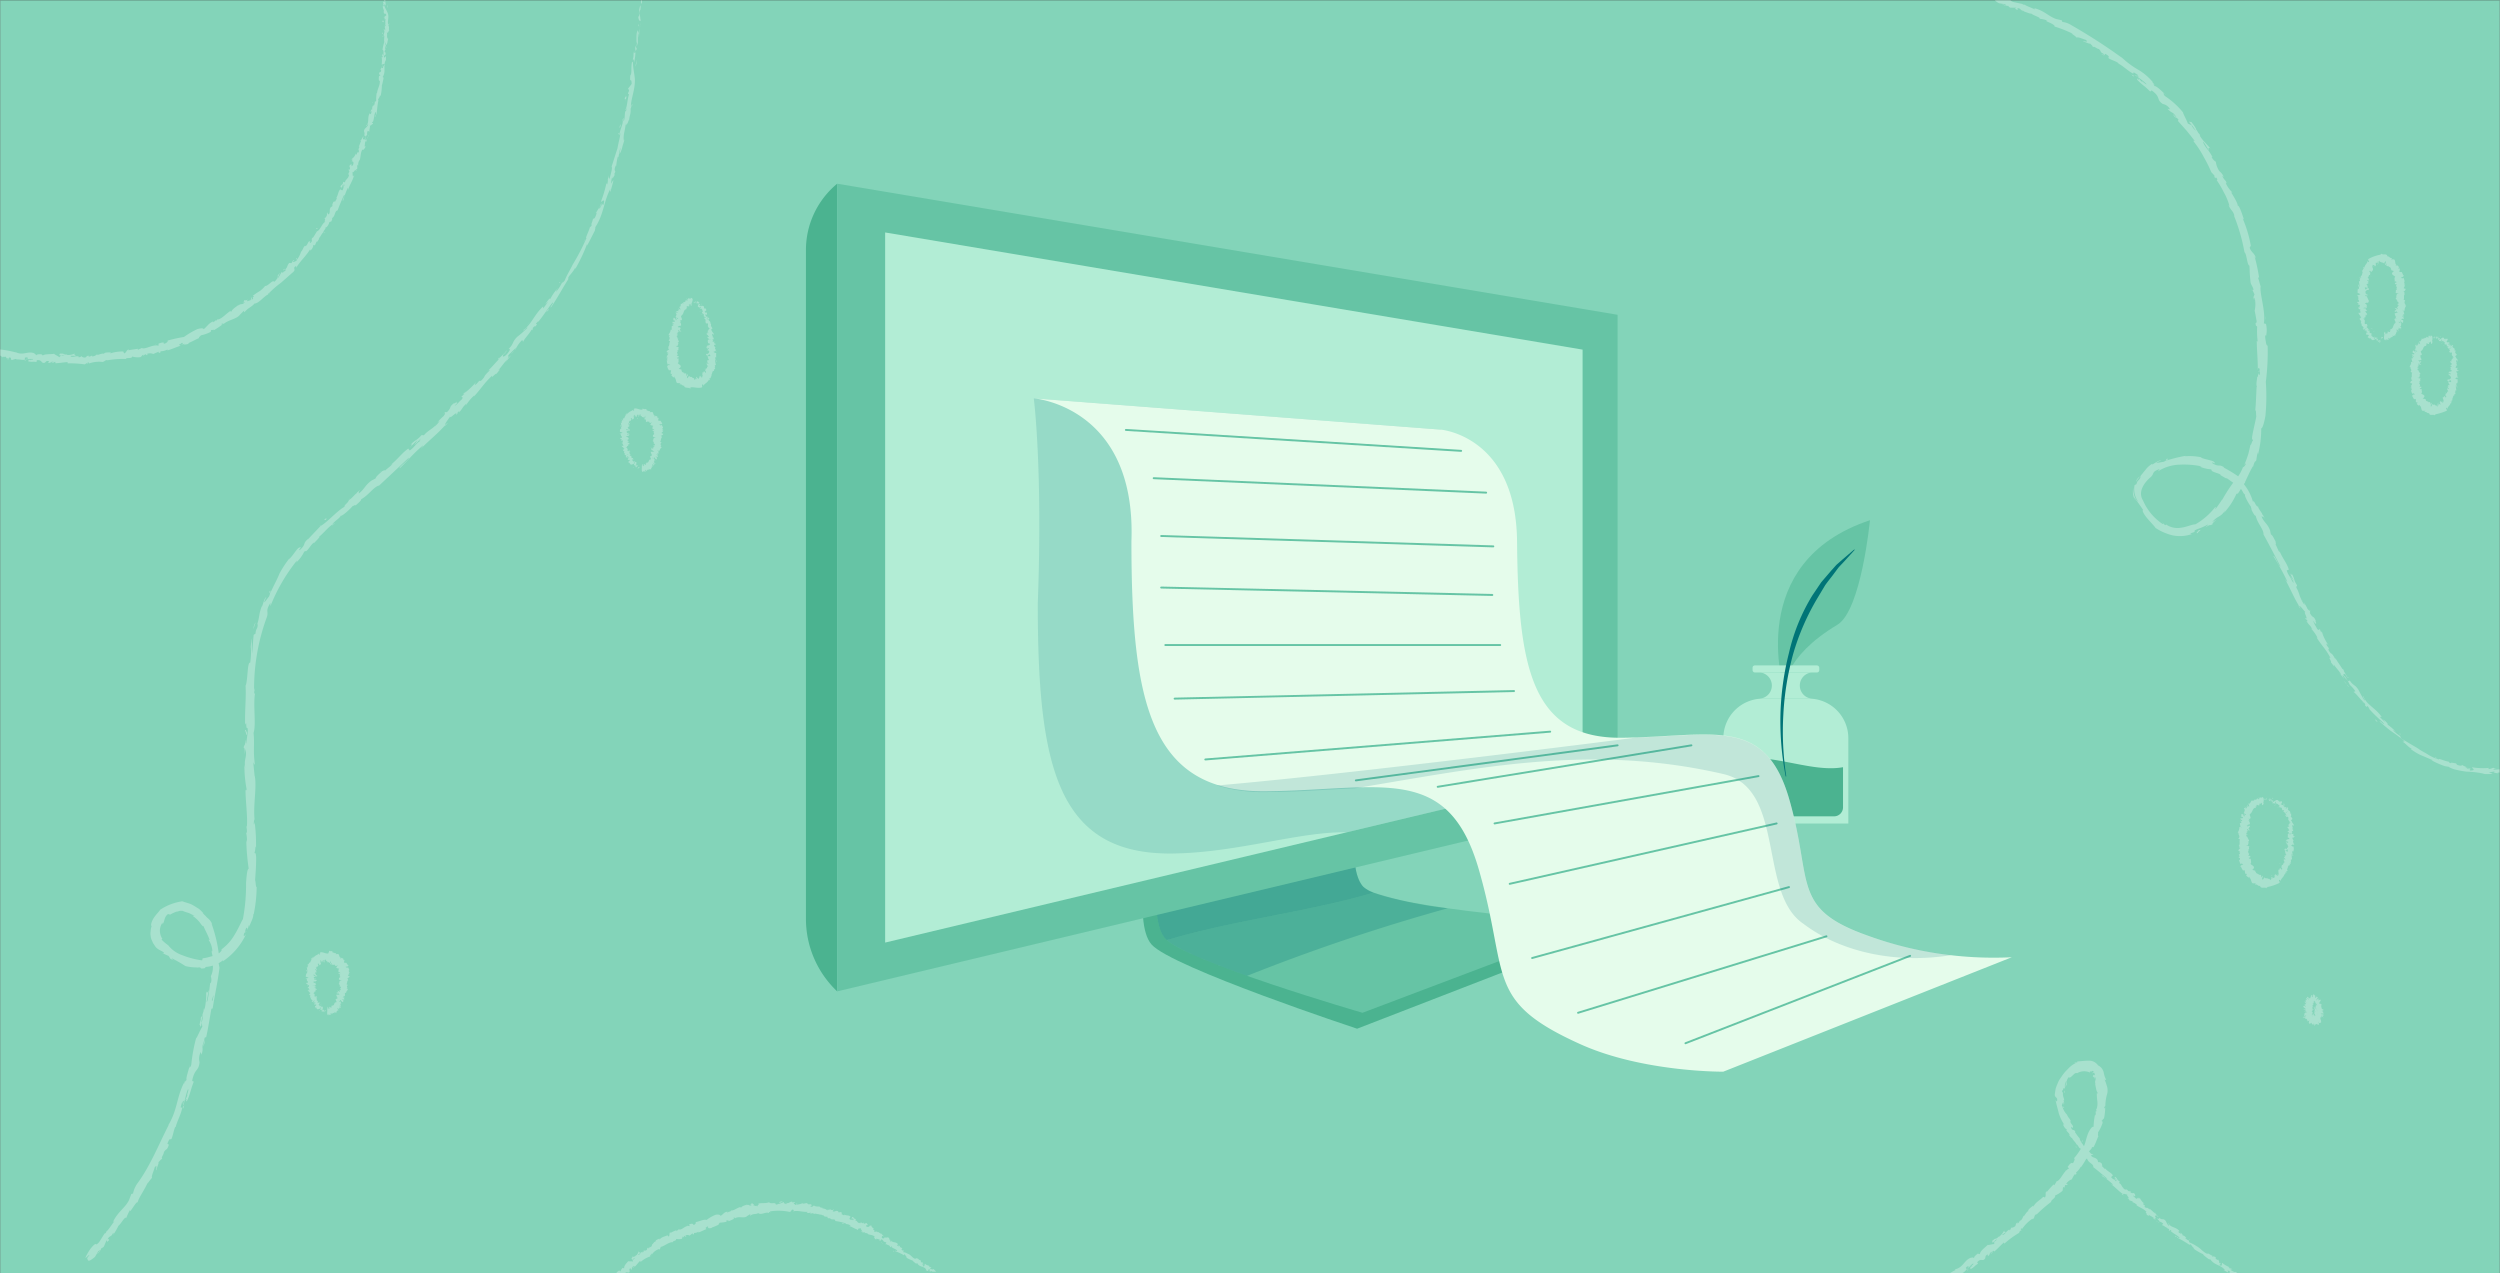 <svg xmlns="http://www.w3.org/2000/svg" width="320" height="163" viewBox="0 0 320 163.03"><rect x="0" y="0" width="320" height="163.03" fill="#333333" stroke="none"/><defs><clipPath id="clip-path"><path fill="none" d="M113.29 120.67l89.29-21.33V44.76l-89.29-15v90.91z"/></clipPath><style>.cls-13{fill:none}.cls-3{opacity:.3}.cls-4{fill:#fff}.cls-5{fill:#4bb390}.cls-6{fill:#66c4a5}.cls-11{fill:#007477}.cls-9{fill:#b2edd5}.cls-11{opacity:.16}.cls-13{stroke:#66c4a5;stroke-linecap:round;stroke-miterlimit:10;stroke-width:.25px}</style></defs><g id="Layer_2"><g id="FULL_PAGE_MOCKUP"><path fill="#83d4b9" d="M0 .03h320v163H0z"/><g class="cls-3"><path d="M88.65 38.53v.12-.16zM88.89 38.87a.64.64 0 00.18-.34c-.1.14-.09.07-.19.24 0 0-.06-.06 0-.12s-.06 0-.09.06.09.14.18 0-.07.13-.08.16zM90.47 41.77s0-.01 0 0zM90.74 43.85zM90.58 44.21s-.01 0 0 0zM90.47 41.77v0zM89.57 38.77zM90.06 40.94h-.07zM89.76 40.33a1.2 1.2 0 00.18-.07.12.12 0 01-.1 0zM89.34 39.32zM90.2 41.42zM87.44 38.72s.01-.01 0 0zM88.64 38.9h-.01l-.02.08.03-.08zM90.41 44.85s-.01-.01 0 0zM87.88 48.16c0 .13-.14.12-.1.28.01-.06.14-.19.1-.28zM89.57 38.8zM87.78 48.44v.01-.01zM90.35 46.27zM90.68 45.23s0 .01 0 0zM90.4 46.85s-.03.01 0 0zM90.19 47.37h.03v-.02l-.03.02zM86.39 40.57h.13c-.1-.01-.1-.11-.13 0zM89.52 38.83zM91.44 47.23v.1a.47.47 0 000-.1zM85.45 45.14zM91.28 47.65h-.12z" class="cls-4"/><path d="M86.51 39.81c-.05.09.14.13.23.2s-.15 0-.25 0 .14.22.11.26 0 0-.08 0c.1.14-.09.22 0 .38a1.1 1.1 0 01.24.09s.07.12 0 .08 0 0-.06-.07v.07c-.18 0 0-.08-.15-.13s.11.25 0 .3 0-.17-.17-.14l.1-.08c-.28 0 0-.05-.25-.09-.1.11 0 .18-.08.3.08.06.14 0 .21.1.1.24-.45 0-.29.22s.29.15.15.21l-.17-.09c-.06.12.24.16.08.25s0-.12-.06-.1.08.09.06.16h-.16a4.38 4.38 0 000 .5c-.05 0-.09-.06-.15 0a.81.81 0 01-.27.58l.13.11a.09.09 0 01-.1 0c-.07.06.09 0 .14.07s-.09 0-.13 0c.1.16.19.43 0 .54-.07.1.28.17.13.25-.11.23 0 .5-.24.66.21.06-.11.23.18.27-.15.13-.2.08-.32.27s.19.09.22.16h-.16l.16.09-.18.05v.06h.12c.05 0-.11.23-.19.24l.14.22c-.07 0-.09 0-.13-.07.16.12-.16 0 0 .13a.49.49 0 01.12 0 .21.21 0 000 .28h-.11a4.45 4.45 0 00.11.55c0-.08.23-.09.25 0h-.15c.1 0 0-.07.18 0s-.17.07-.23 0l.07.08h-.14c.11 0-.13.18 0 .2 0 .2.12.27.17.43h.25c.12 0-.06.29 0 .43s.12 0 .22 0c-.12.06 0 .19-.16.16a.84.84 0 00.34.34s0-.09.08-.1 0 .1 0 .14c.27.08.11.74.48.68h.26c.08.08-.1 0-.08.16.32-.07.33.23.58.16 0 .2.16.24.31.26s.3 0 .39.11v-.09c.06-.08 0 .06.09.08s0-.08 0-.13c.41-.1.9.15 1.45 0 .19 0-.1-.46.19-.37v.17c.23-.33.62-.44.72-.81v.1c.15 0 .16-.21.08-.27s.08 0 .14 0 0-.23.09-.2c0-.07.11-.17 0-.2.11-.08.06-.23.16-.28-.11-.12.15-.15 0-.25.21.09.25-.13.17-.23.06.05.09 0 .17 0a.13.13 0 00-.11-.18c.31-.07-.14-.34.22-.34a5.45 5.45 0 01-.13-.69c.23 0 0 .23.22.26-.05-.22-.24-.36-.16-.54s.09 0 .13.06c-.07-.2 0-.38-.06-.56a.08.08 0 01.06 0s0-.08-.06-.08c-.15 0-.3-.15-.38-.16.29.07.08-.16.45-.06a.21.21 0 00-.14 0h.14c.08 0-.16-.08-.16-.19h.13c-.1-.06-.19-.11-.15-.2s.06 0 .06 0c0-.16-.26-.26-.17-.44.22 0 .07-.06.25-.08l-.11-.06h-.09c0-.08-.14-.14-.09-.21l.09.05v-.15l-.06.09c-.11-.07-.24 0-.2-.08s0-.08.1-.13c-.07 0-.13-.07-.1-.13a2.5 2.5 0 01.25 0c-.16 0-.06-.19-.23-.21a.35.35 0 00.15 0h-.13a.15.15 0 01.14 0c0-.12-.23.06-.15-.08 0-.14-.12-.24-.08-.37s.07.09.22 0c-.07-.17-.29-.33-.28-.5-.27 0 .1-.15 0-.2h.12c-.03 0-.11-.22-.24-.37H91v-.26c0-.08-.07-.05-.16 0 .3-.33-.33-.35-.1-.65h.07l-.12-.14c-.1.05-.05 0-.13.11a.16.16 0 01-.15-.06c.1 0 .17-.07.22-.13h-.1c.15-.16-.22.08-.14-.09h.06s-.14 0-.15-.09.08 0 .18 0-.28 0-.19-.13.07.05.11.06.08-.12.08-.18v-.14c-.35.08-.14-.13-.4-.13.25 0 .12 0 .26-.11s0-.11.08-.12c-.14 0 0-.14-.17-.12l.08-.11c-.07 0-.06.06-.11.09-.21 0 0-.35-.3-.35h-.45c0-.09.15-.11.15-.11s-.06-.13-.15-.13 0-.06.06-.12-.13.12-.15 0a.7.7 0 01.16-.13 2.85 2.85 0 00-.29 0c0-.08.1-.09.16-.12s-.25 0-.32.08v.06s0-.11.06-.12.08.09.06.13h-.06c-.09.28.19.06.27.14l-.16.14.18-.07c0 .05-.08.15-.13.14s.09 0 0 .11h.08s-.09.11-.1.06c0 .15.23 0 .14.15.15.06.12-.1.34-.12l-.25.3.13-.08a.07.07 0 010 .08c.12 0 .05 0 .15-.08-.07.14.18.14 0 .29.11 0 0-.11.15-.08-.22.15.08.06 0 .18s-.1 0-.17.07c.22-.07 0 .14.08.17s.13.08.23.14c-.06 0 0 .22 0 .32.17-.05.18 0 .24.1a.27.27 0 01-.21 0v.06a.15.15 0 01.13 0h-.14c0 .08.21.11.16.24.13 0 .31-.2.43-.11-.06 0-.17.07-.21 0s.07 0 0 .05h-.12c0 .07.1 0 .1 0s-.06 0-.13.07 0-.05 0-.05a.22.22 0 01-.1.16h.15c.03 0-.11.06-.14.12s0 .07.16 0-.06 0-.09.07.07.2.21.11c.18.11 0 .32.09.45.07.07.07.18.19.22s-.08.08-.14.08.11 0 0 .16h-.07c0 .09-.1.12.05.19-.13 0-.14.09-.1.13l.08-.08a.2.2 0 010 .13h-.16c-.18.2.39.27.06.44.12 0 .07-.1.21-.08 0 .09-.24.2-.24.22s.26.08.21.2.21 0 .27 0-.24.12-.29.07a.07.07 0 00-.11 0h.06c-.06 0 0 .16-.14.14.06.06.1 0 .12 0-.07.11 0 .16 0 .27s.1 0 .1 0 .12.07.15.17-.22 0-.14.09-.16 0-.21 0c.12.09-.07.17-.09.23h-.05a.09.09 0 010 .08h.12s0 .05-.07.05h.3c-.06 0 .07.12-.09.13 0-.12-.16 0-.18-.09a.06.06 0 010 .07s.18.06.17.18-.17 0-.15 0h.22c-.08.08 0 .09 0 .13.08 0 .07.06.09.12s0-.06-.07 0c.15.07-.17.13-.07.22h-.21c-.04 0-.13.09 0 .19s.09 0 .2.06l-.07-.17.17.13s-.07-.12 0-.14.06.05.16 0c-.19 0 .09.15 0 .22h-.29c-.15.1.11.22 0 .36h.06c.11 0 0 .1 0 .16s-.13 0-.2 0c.08 0 0 .11.16.16h-.14c-.08.1.24.21.17.31-.09-.06-.17 0-.22-.13s0 .07 0 .09.09.14 0 .14.14.07.11.11 0 .09.15.09c-.33 0-.1.34-.39.31a1 1 0 01-.06.26s.2.21.05.25 0-.1-.11-.11c-.27-.18 0 .15-.24.08-.12 0 0 .18-.08.23a.43.43 0 010 .39c0-.13 0-.09-.09-.18s.13.16.07.24a.64.64 0 01-.22-.18h.06c-.12-.14-.08 0-.12 0v-.08c-.07.08 0 .25-.12.28v.06c0 .2-.09-.09-.12.07l-.07-.18a.65.65 0 01-.2.26 2.75 2.75 0 01.15-.33.14.14 0 00-.14.13s0-.07 0 0-.1.26-.2.25c0-.38-.26-.1-.31-.39-.16.11-.29-.08-.43-.12 0 .31 0 0-.13.29h-.06a.8.8 0 010-.21c0-.1.06 0 .08-.11s0-.14 0-.23c0 .1-.09.12-.11.07v.15c-.18.09 0-.25-.13-.18l.08-.06c-.07 0-.14-.1-.35 0 0 0 .07-.1.1-.1s-.41-.07-.35-.26h.07-.1.07s-.15 0-.13-.06h.09c0-.17-.3-.11-.39-.23a.36.36 0 00.25-.29c0-.18-.26-.25-.38-.42.22-.15 0-.39.16-.59a.23.23 0 01-.2 0s-.16-.11 0-.11c.2 0 .14-.13.15-.2h-.27c.37-.19-.14-.49.2-.58-.06 0-.06-.1-.12-.15h.14a.52.52 0 000-.33h.1c0-.09-.4-.15-.4-.23h.22c0-.16.21-.28 0-.46h.1c.01 0 .18-.25-.11-.27.19 0 0-.15 0-.25h.13c-.16-.1-.21-.11-.23-.22s.11 0 .07 0-.12-.08 0-.16h.08c0-.07 0-.08-.11-.14s.07-.14.19-.13c-.07 0-.16-.09-.11-.13a.19.19 0 01.08 0c.12-.11-.11-.23.05-.29h.08c0 .1-.06.18-.07.17s.17 0 .33.06c-.08-.09-.25-.25-.17-.32s0 0 0-.06c.11 0 .08-.08.1-.12-.14 0-.1-.08-.23-.07v.11c-.06-.06-.11-.11 0-.13l-.2-.12c.21 0 .34-.08.46-.06 0-.15.05-.3-.17-.47h.13c.05 0 0 .05 0 .08s0-.22-.11-.3c.11-.06.14.11.15 0 .36-.11-.28-.56.18-.66h-.07c.28-.21.17-.67.56-.77.09 0 0-.11 0-.21l.13.08-.08-.18c0-.19.41.09.34-.16l-.08-.07s.1-.15.16 0 0-.1 0-.07v.07a.85.85 0 010-.17c.09 0 .1.3.15.3s.06-.23.06-.28v-.13h.06c0-.22.22-.45-.07-.63a.68.68 0 00-.18.15l-.08-.1a.76.76 0 01.16 0c-.12-.11-.15 0-.2.09a.14.14 0 00-.11-.1.9.9 0 00-.07.27c-.06-.08 0-.2-.13-.2s.15.16.08.27c-.1-.06-.14-.14-.16 0 0-.05-.05-.09 0-.13s-.15.14-.09.26c-.14-.06-.14.16-.29 0 0 .06.05.21 0 .25-.13-.25-.15.14-.35 0 .14.2-.07.28 0 .45v-.05c0-.05-.12 0-.19 0 .16.12.15.23.22.34-.2 0-.17-.16-.34-.23.14.08.06.21.19.25h-.23c.21.12 0 .07.11.19-.15 0-.21-.09-.19 0s-.14-.03-.14-.03zm-.42 2.33zm0 .19a.24.24 0 000-.08h.09c-.01 0-.1.06-.18.08zm1-.12zM86.92 42.11zM90.49 41.74z" class="cls-4"/><path d="M85.39 44.92h.03l-.03-.02v.02zM90.62 40.61zM90.47 40.18v-.08s-.01.06 0 .08zM90.36 39.83zM91.62 45.26s.02.03 0 0zM91.26 43.61h.07s0-.01-.07 0zM91.45 47.21l-.01.02.01-.02zM91.33 43.73v-.07s-.02.05 0 .07zM89.23 38.55zM89.2 38.56zM89.11 38.58h.06s-.04-.03-.06 0zM89.67 38.93zM89.8 39s0-.14-.06-.16c.04.01-.02.22.06.16zM89.67 39.87v-.1s-.08.1-.12.07c-.08.16.06-.09.12.03zM89.77 40.2h-.09c-.03 0 .07.06.09 0zM90.56 42.52h-.13s.05.01.13 0zM91.29 42.89l.07-.06h-.11l.04.06zM90.43 43.3l-.02-.02.06.07-.04-.05zM90.12 47.23l.15.05s-.18-.11-.15-.05zM89.19 48.38c0-.07-.09-.11-.09 0s.08.02.09 0zM86.65 45.42l.05.03-.04-.06-.01.03z" class="cls-4"/></g><g class="cls-3"><path d="M81.91 60.06v-.12.16zM81.73 59.73a.72.72 0 00-.12.35c.07-.15.07-.08.13-.26 0 0 .05.06 0 .12s0 .05.07-.06-.06-.14-.13-.05a.3.3 0 01.05-.1zM80.43 57.81zM80.2 56.36s.01-.01 0 0zM80.36 56.1s.01 0 0 0zM80.43 57.81v-.06.06zM81.22 60zM80.8 58.34h.06zM81.06 58.72l-.17.1h.1zM81.39 59.41zM80.68 58zM82.79 60.13s-.01 0 0 0zM81.9 59.7l.01-.01v-.08l-.01.09zM80.54 55.67s.01.01 0 0zM82.49 53.79c0-.13.11-.14.09-.29-.02.06-.11.2-.09.29zM81.21 59.94zM82.58 53.5l-.01-.01.01.01zM80.6 54.75zM80.26 55.4zM80.55 54.35s.02 0 0 0zM80.74 54.05l-.03-.02v.02h.03zM83.9 58.89h-.12c.09 0 .08.11.12 0zM81.26 59.9h-.05s.04.01.05 0zM79.57 53.83l.07-.08a.27.27 0 00-.07.08zM84.75 55.51zM79.76 53.51h.11z" class="cls-4"/><path d="M83.74 59.48c.05-.06-.12-.14-.2-.22s.14.05.23.08-.11-.21-.08-.24 0 0 .06 0c-.08-.13.11-.15 0-.31a1.57 1.57 0 01-.23-.13s-.07-.11 0-.06 0 0 .06.07c.16.06 0 .07.14.13 0-.09-.1-.22 0-.24s0 .13.16.14h-.1c.26.08 0 0 .24.13.09-.07 0-.15.08-.22-.07-.07-.13-.06-.2-.13s.44.09.29-.11-.28-.17-.15-.2l.16.11c.06-.09-.23-.17-.07-.21s0 .09.06.09-.09-.09-.07-.14l.17.06c0-.11-.06-.27 0-.39s.08.06.14 0c0-.17.12-.3.26-.42l-.13-.09h.09c.02 0-.09 0-.13-.07s.09 0 .13 0c-.09-.13-.2-.33 0-.41.08-.07-.28-.14-.13-.19.1-.17 0-.37.22-.49-.21 0 .11-.18-.19-.2.15-.1.2-.07.31-.21s-.18-.06-.21-.11h.15l-.16-.07h.18a.16.16 0 01-.11 0c-.08-.07.09-.18.17-.19l-.14-.16c.06 0 .08 0 .12.05-.16-.08.16 0 0-.11s-.09 0-.12 0a.14.14 0 000-.22h.11c0-.14-.11-.27-.15-.42a.23.23 0 01-.24.07l.15-.06c-.1 0 0 .06-.18 0s.17-.09.23-.08h-.07.13c-.1 0 .13-.17 0-.15a3.28 3.28 0 00-.21-.31c-.13.06-.12 0-.24 0s.06-.26 0-.34-.12 0-.21.07c.11-.08 0-.16.13-.17a.62.62 0 00-.32-.19s0 .09-.07.11 0-.09 0-.13c-.24 0-.15-.57-.44-.44h-.21c-.06 0 .08-.08.07-.17-.25.15-.26-.11-.44 0 0-.4-.39-.08-.49-.3v.08c0 .09 0 0-.07-.07s0 .08 0 .13c-.31.09-.62-.17-1-.14-.14 0 0 .46-.16.29v-.17c-.18.24-.52.23-.65.5v-.1c0-.02-.16.14-.09.21s-.07-.06-.12-.09 0 .21-.1.15v-.05c0 .06-.14.11 0 .18-.11 0-.09.16-.18.18.1.13-.15.09 0 .22-.19-.13-.24 0-.17.15s-.09 0-.16-.06 0 .14.09.18c-.31 0 .12.29-.23.23a5.18 5.18 0 01.1.56c-.22-.06 0-.18-.21-.23.05.18.23.3.15.43s-.09 0-.13-.06c.07.16-.08.29 0 .43h-.06l.07.06c.14 0 .3.12.38.13-.29-.06-.08.12-.45 0a.21.21 0 00.14 0h-.14c-.08 0 .16.07.16.15a.79.79 0 01-.13 0c.1.05.19.09.15.15s-.07 0-.07 0 .26.19.17.32c-.21 0-.06 0-.25.06l.06.07h.09c0 .06.14.1.08.16h-.08v.11l.06-.07c.1.05.24 0 .19.05s0 .06-.1.1c.06 0 .13 0 .09.09s-.21 0-.25 0c.16 0 .07.13.24.14h-.16.13l-.13.05c-.13.05.23-.06.14 0 0 .1.11.17.07.27s-.06-.07-.21 0c.06.13.29.21.27.34.26-.05-.1.13 0 .15h-.11c0 .1.1.16.23.25h-.07v.19c0 .06.07 0 .15 0-.3.3.3.21.08.47h-.06l.11.09c.1-.06.06 0 .12-.11s.14 0 .15 0-.17.08-.21.14l.1-.06c-.15.16.21-.1.13 0h-.06.13s-.07 0-.17.05.27-.05.18.06h-.1c-.11.12-.07.11-.07.15v.11c.32-.14.13.07.36 0-.22.06-.11.06-.23.15s0 .1-.08.12c.13 0 0 .13.15.06l-.07.11c.08 0 .06-.07.11-.1s0 .29.26.22.26-.12.38-.14-.12.14-.12.14 0 .1.13.07a.22.22 0 000 .13s.1-.15.12-.05a1.58 1.58 0 01-.12.15 1.33 1.33 0 00.21-.09c0 .09-.08.11-.12.15a.25.25 0 00.25-.15v-.05.13c0 .02-.06-.06-.05-.11h.05c.06-.26-.14 0-.21-.06l.12-.18-.14.12s.07-.16.11-.17-.07 0 0-.07h-.07s.08-.13.09-.09c0-.13-.2.07-.12-.08-.12 0-.1.12-.28.19l.22-.32-.12.11v-.08c0-.08 0 .05-.13.11.06-.14-.16-.07 0-.24-.1.07 0 .1-.14.11.19-.18-.07 0 0-.14s.09 0 .16-.11c-.2.12 0-.1-.07-.11s-.12 0-.21-.05c.06 0 0-.16 0-.25-.17.08-.17 0-.23 0a.43.43 0 01.2-.07h-.12l.12-.05s-.2 0-.15-.14c-.12 0-.29.2-.41.16a.91.91 0 01.2-.08s-.06 0 0 0h.12c0-.05-.1 0-.1 0s.06 0 .13-.07a.32.32 0 01.11-.14c-.05 0-.12.06-.14 0s.1-.07.14-.12 0 0-.16 0 .06 0 .1-.07-.07-.13-.21 0c-.18-.05 0-.23-.08-.31-.07-.05-.06-.13-.18-.14s.08-.07.14-.07-.11 0 0-.12.07 0 .08 0 .1-.09 0-.13c.13 0 .14-.07.1-.09l-.08.06a.1.1 0 010-.09h.17c.17-.15-.38-.16-.06-.3-.12 0-.07.08-.21.07 0-.06.24-.15.24-.17s-.26 0-.2-.13-.22 0-.28 0 .25-.09.3-.06a.1.1 0 00.12 0h-.06s0-.11.14-.1a.09.09 0 00-.13 0c.08-.07 0-.11 0-.18h-.1c.07-.11-.12 0-.15-.11s.22 0 .14-.07a.23.23 0 01.2 0c-.12-.07.08-.12.1-.16h-.12H80.24c.07 0-.06-.09.1-.09-.06.08.16 0 .18.06s0 0 0-.05c.14-.07-.18 0-.17-.12s.17 0 .15 0h-.22c-.07 0 0-.07 0-.1-.09 0-.08 0-.1-.08s0 0 .07 0c-.15-.06.18-.08.08-.15h.21c.04 0 .14-.05.05-.13s-.09 0-.2-.06l.07.12-.16-.1s.06.09 0 .11-.06 0-.16 0c.18 0-.09-.11 0-.14l.29.06c.14 0-.14-.17 0-.25h-.06c-.11 0 0-.06 0-.11a1 1 0 00.2 0c-.07 0 0-.06-.15-.14h.13c.08-.06-.23-.2-.17-.26s.16.06.22.14 0 0 0-.06-.08-.12 0-.1-.12-.08-.1-.1 0-.07-.15-.1c.31.09.1-.23.36-.12a.46.46 0 01.07-.16c.11 0-.17-.23 0-.22s0 .1.08.13c.22.24 0-.11.2 0 .09.08 0-.14.08-.15a.4.4 0 010-.34c0 .13 0 .08.06.19s-.09-.19 0-.25a.91.91 0 01.15.24c.09.16.06 0 .1 0v.07c.06 0 0-.23.11-.23v-.06c0-.2.06.1.09 0v.19c0-.06.09-.22.15-.25a2.2 2.2 0 01-.12.32.16.16 0 00.12-.12s0 .07 0 0 .09-.22.16-.22c0 .39.18.11.21.4.12-.13.21.06.31.08 0-.3 0 0 .1-.3v.2c0 .09 0 .06-.07.12s0 .13 0 .22c0-.1.07-.14.09-.1v.15c.14-.13 0 .25.11.13l-.06.08s.09.07.26-.12c0 0-.05.11-.08.12s.35-.11.29.08h-.06s.12-.07.08 0h-.06.11-.08c0 .12.26 0 .36 0a.47.47 0 00-.24.27c0 .11.26.09.38.18-.22.14 0 .27-.15.41a.28.28 0 01.2 0s.17.05 0 .08c-.2.05-.14.09-.14.14h.26c-.38.15.16.32-.18.4.07 0 .06.06.13.1h-.14a.22.22 0 000 .22h-.1s.41.1.41.16h-.21c0 .11-.21.18 0 .31h-.1c-.01 0-.17.16.12.19-.19 0 0 .1 0 .18h-.13c.16.08.21.1.24.18s-.11 0-.07 0 .12.07 0 .12l-.13-.03c0 .05 0 .06.11.12s-.06.09-.19.06c.07 0 .16.09.12.11a.14.14 0 01-.08 0c-.12.06.11.18 0 .2h-.09c0-.07.05-.13.06-.12s-.16 0-.32-.09c.08.07.26.22.18.25-.1 0-.08 0-.1.07.14 0 .1.07.22.08v-.07c.06.05.11.09 0 .09l.2.13h-.44c0 .12 0 .22.18.38h-.12c-.04 0 0 0 0-.06s0 .14.11.24c-.1 0-.13-.11-.15 0-.33 0 .27.5-.17.44h.07c-.13 0-.16.15-.21.26a.26.26 0 01-.29.15c-.07 0 0 .09 0 .19l-.1-.11.05.17c0 .16-.31-.25-.27 0l.05.09s-.08.11-.12 0 0 .1 0 .05v-.07a.78.78 0 010 .14c-.08 0-.06-.31-.12-.3a.94.94 0 00-.06.3v.12c0 .23-.06.47.1.62l.09-.16.05.1h-.09c.06.09.09 0 .11-.08a.22.22 0 00.07.12 2 2 0 00.05-.24c0 .08 0 .18.09.22s-.1-.19 0-.27c.08.09.1.17.13.07v.13c0 .03.11-.09.08-.21.1.1.13-.11.23.09a.4.4 0 010-.22c.07.26.15-.07.29.17-.08-.23.09-.22.08-.39s.12 0 .18 0c-.13-.15-.11-.24-.16-.35.18.08.14.18.28.29-.12-.1 0-.19-.15-.26a.57.57 0 01.22.09c-.18-.16 0-.06-.1-.19.14 0 .19.13.18 0s-.13.13-.13.13zm.46-1.75zm0-.14v.06c0 .06-.09 0-.09 0s.09-.05.13-.06zm-1-.07zM83.39 57.62zM80.41 57.83z" class="cls-4"/><path d="M84.83 55.68h-.03l.03.01v-.01zM80.27 58.7zM80.41 59v.07a.2.2 0 000-.07zM80.51 59.26zM79.32 55.34s-.02-.02 0 0zM79.68 56.55h-.07s-.01.01.07 0zM79.57 53.83zM79.61 56.47v.05c0 .05.02-.04 0-.05zM81.48 60.09l.02.01v-.02l-.02.01zM81.51 60.08zM81.57 60s-.01.08 0 0zM81.13 59.85s-.01.02 0 0zM81 59.8s0 .13.06.13c-.06.07.03-.19-.06-.13zM81.13 59.05v.08c0-.05.07-.11.1-.1.08-.17-.05.1-.1.02zM81.05 58.82s.06 0 .09-.06-.07.01-.09.06zM80.36 57.28h.13s-.05-.02-.13 0zM79.64 57.08l-.08.05h.12l-.04-.05zM80.5 56.72l.02.01-.06-.04.04.03zM80.8 54.17l-.13-.09s.15.14.13.09zM81.55 53.55c0 .07.06.11.07 0s-.06-.03-.07 0zM83.54 55.39l-.05-.02.05.04v-.02z" class="cls-4"/></g><g class="cls-3"><path d="M41.74 129.6v-.13.16zM41.57 129.26a.83.83 0 00-.13.35 1 1 0 00.14-.26v.13c0 .07 0 0 .07-.06s-.07-.15-.13 0a.2.2 0 01.05-.16zM40.27 127.34zM40 125.89zM40.2 125.64s.01 0 0 0zM40.27 127.34v-.06.06zM41.06 129.5zM40.64 127.87h.06zM40.9 128.26s-.12.06-.17.09h.09zM41.23 128.94zM40.52 127.55zM42.63 129.67s-.01 0 0 0zM41.74 129.23l.01-.01v-.08l-.01.09zM40.37 125.21s.02 0 0 0zM42.33 123.33c0-.14.1-.14.08-.29-.01.05-.11.19-.08.29zM41.05 129.48zM42.41 123.04v-.02.02zM40.44 124.29h-.06zM40.1 124.94zM40.39 123.89s.02 0 0 0zM40.58 123.58l-.03-.01v.01h.03zM43.73 128.43l-.12-.05c.09.05.09.13.12.05zM41.09 129.43zM39.41 123.36l.07-.07a.16.16 0 00-.07.07zM44.59 125.05zM39.6 123a.15.15 0 00.11 0z" class="cls-4"/><path d="M43.57 129c.06-.07-.12-.15-.19-.23s.13.05.23.08-.12-.21-.09-.24 0 0 .07 0c-.09-.13.11-.15 0-.31l-.22-.12s-.07-.12 0-.06 0 0 .06.07v-.06c.16.06 0 .07.14.14 0-.09-.11-.23 0-.25s0 .13.16.15h-.1c.26.09 0 0 .24.13.09-.07 0-.15.08-.22-.08-.06-.13-.06-.2-.12s.43.09.29-.11-.29-.18-.15-.2l.16.1c.06-.09-.23-.16-.07-.21s0 .1.05.09-.08-.09-.06-.13h.16v-.38c0-.11.09.06.15 0 0-.17.11-.3.25-.42l-.12-.09h.09c.02 0-.09 0-.14-.07s.1 0 .13 0c-.08-.13-.19-.33 0-.4.07-.07-.28-.14-.13-.19.1-.17 0-.37.22-.49-.21 0 .1-.17-.19-.2.15-.09.2-.06.31-.21s-.18-.06-.21-.1h.15l-.16-.06h.18a.17.17 0 01-.12 0c-.07-.06.1-.17.18-.18l-.14-.16h.12c-.16-.08.16 0 0-.11s-.09 0-.12 0a.13.13 0 000-.21h.11c0-.14-.12-.27-.15-.41 0 .06-.22.1-.24.06l.15-.06c-.1 0 0 .06-.18 0s.17-.09.23-.07l-.07-.05a1.3 1.3 0 01.13 0c-.1 0 .13-.16-.06-.15-.07-.15-.15-.19-.21-.31-.13.06-.12 0-.24 0s.06-.25 0-.34-.11 0-.2.07c.1-.08 0-.16.13-.17a.66.66 0 00-.32-.18c0 .05 0 .08-.07.1s0-.09 0-.13c-.24 0-.16-.57-.44-.44h-.2c-.06 0 .08-.07.06-.16-.24.14-.25-.12-.44 0 0-.41-.38-.09-.48-.31v.32c0 .08 0-.05-.07-.08s0 .09 0 .13c-.31.1-.62-.17-1-.14-.14 0 0 .46-.17.29v-.17c-.19.24-.52.24-.65.5v-.09c0-.01-.16.13-.1.2s-.06-.06-.11-.08 0 .21-.1.14-.13.11 0 .18c-.11 0-.09.17-.18.18.1.13-.15.1 0 .23-.19-.13-.24 0-.17.14h-.16c-.07 0 0 .13.08.17-.3 0 .13.29-.22.23.06.22.06.4.1.56-.22 0 0-.17-.22-.23.05.18.24.3.16.43s-.09 0-.13 0c.07.16-.08.28 0 .42h-.06s0 .06.07.06c.15 0 .31.12.39.13-.29-.06-.08.11-.45 0a.29.29 0 00.14 0 .13.13 0 01-.14 0c0 .09.16.06.15.14h-.12c.09 0 .19.08.14.15s-.06 0-.06 0 .26.19.17.32c-.22 0-.07 0-.25.06l.06.07h.09c0 .06.14.1.08.15h-.08v.1l.07-.07c.1 0 .23 0 .19.06s0 .05-.11.1c.07 0 .13 0 .09.09a1.75 1.75 0 00-.24 0c.16 0 .07.13.24.14a.76.76 0 00-.16 0h.13a.2.2 0 01-.13 0c0 .08.23-.07.14 0 0 .11.11.17.07.27s-.06-.07-.21 0c.06.12.28.21.27.34.26-.06-.11.12 0 .15h-.12c.03 0 .11.15.24.24h-.07v.2c0 .06.07 0 .16 0-.3.31.3.21.08.48h-.07l.12.09c.1-.07.05-.05.12-.12s.13 0 .15 0-.17.09-.21.14h.1c-.15.16.2-.1.12 0s.12 0 .13 0-.07 0-.17.05.27 0 .18.06-.06 0-.11 0-.06.11-.06.16v.12-.05c.32-.14.13.08.36 0-.22.07-.11.07-.23.15s0 .11-.08.13c.12 0 0 .12.15.05l-.07.11c.07 0 .05-.06.1-.1s0 .3.27.22.26-.11.38-.13a.25.25 0 01-.12.13c0 .09 0 .1.12.08s0 .07 0 .12.11-.14.13-.05a.65.65 0 01-.13.16l.22-.09a.24.24 0 01-.12.14.24.24 0 00.25-.14v-.06.14c0 .02-.07-.07-.05-.11h.05c.06-.27-.14 0-.21-.07l.12-.17-.14.12c0-.06.06-.16.11-.17s-.08 0 0-.08h-.07s.08-.12.08-.08c0-.13-.19.06-.11-.09-.12 0-.1.11-.28.18l.22-.31-.12.1v-.07c-.11 0 0 .05-.13.1.06-.13-.16-.07 0-.23-.11.06 0 .09-.14.1.19-.17-.07 0 0-.14s.09 0 .15-.1c-.19.11 0-.11-.07-.11h-.2c-.09 0 0-.16.05-.25-.16.08-.16 0-.22 0a.39.39 0 01.2-.06.15.15 0 01-.13 0h.13s-.2 0-.15-.14c-.12 0-.3.2-.41.16a.53.53 0 01.2-.07s-.06 0 0 0h.12c0-.06-.1 0-.1 0s.06 0 .13-.08a.27.27 0 01.11-.14h-.14c-.02 0 .1-.06.14-.11s0 0-.16 0 .06 0 .09-.07-.06-.12-.2 0c-.18-.05 0-.23-.09-.31h.05c-.07 0-.07-.12-.18-.14s.08-.06.13-.07-.1 0 0-.11.07 0 .08 0 .1-.1 0-.13c.13 0 .14-.08.1-.1l-.08.06a.1.1 0 010-.09h.16c.18-.15-.37-.15-.05-.3-.12 0-.07.08-.21.07 0-.06.24-.15.23-.17s-.25 0-.19-.12-.22 0-.28 0 .24-.1.29-.07a.08.08 0 00.11 0h-.06c.06 0 .05-.11.15-.1a.09.09 0 00-.13 0c.08-.08 0-.11 0-.19s-.1 0-.1 0-.12 0-.15-.12.22 0 .14-.06.15 0 .2 0c-.12-.06.08-.12.1-.15a.05.05 0 010-.05h-.12.07a1.89 1.89 0 01-.3 0c.06 0-.06-.09.1-.09-.06.08.16 0 .18.07.15-.07-.17 0-.17-.13s.17 0 .15 0h-.21c-.07 0 0-.06 0-.09-.09 0-.08 0-.1-.09s0 0 .07 0c-.15-.06.18-.08.08-.14h.21c.04 0 .13 0 .05-.12a.3.3 0 01-.2-.06l.07.12-.16-.1s.06.08 0 .1-.06 0-.16 0c.19 0-.08-.11 0-.15l.29.06c.15 0-.13-.17 0-.24h-.06c-.11 0 0-.06 0-.11a.38.38 0 00.2 0c-.07 0 0-.06-.16-.13h.14c.07 0-.24-.2-.17-.26s.16.07.21.14 0 0 0-.06-.08-.12 0-.09-.12-.08-.1-.11 0-.08-.14-.11c.31.1.09-.23.36-.11a.43.43 0 01.06-.17s-.16-.24 0-.22 0 .09.08.12c.22.25 0-.11.19 0 .09.08 0-.14.07-.15A.37.37 0 0141 123a.47.47 0 00.06.19s-.06-.19-.06-.3a.71.71 0 01.16.24h-.05c.08.17.06 0 .1 0v.08c.06 0 0-.23.11-.24 0-.21.06.09.09-.06v.19s.09-.21.15-.24c0 .14-.09.21-.12.32s.1 0 .11-.13 0 .07 0 0 .09-.23.16-.22c0 .38.18.1.21.4.12-.14.21.05.31.07 0-.3 0 0 .1-.29 0 0 .05 0 0 0v.2c0 .09-.05.05-.07.12s0 .13 0 .21c0-.1.07-.14.09-.09v-.15c.14-.12 0 .25.11.13l-.06.08c.05 0 .09.07.26-.11a.52.52 0 01-.08.11c0 .08.35-.1.28.09s.12-.07.08 0h-.06.11-.08c0 .13.26 0 .36 0a.53.53 0 00-.24.27c0 .11.26.08.37.17-.21.15 0 .27-.14.41a.35.35 0 01.2 0s.16.06 0 .08c-.19 0-.14.1-.14.14h.27c-.38.16.16.32-.18.4.06 0 .06.07.13.1h-.15a.26.26 0 000 .23h-.1s.4.1.41.16h-.21c0 .1-.21.17 0 .3h-.09s-.18.15.11.19c-.18 0 0 .1 0 .17h-.14c.17.09.22.1.25.18s-.11 0-.07 0 .11.07 0 .11h-.08l.12.11c.12.11-.07.09-.19.07.07 0 .16.08.12.11a.26.26 0 01-.09 0c-.11.06.12.18 0 .2a.15.15 0 00-.08 0c0-.07.05-.12.06-.11s-.16 0-.32-.09c.08.07.26.22.18.25h-.11s-.08 0-.1.06.1.08.22.09v-.08c.06.05.1.1 0 .1l.19.12a3.94 3.94 0 01-.44 0c0 .11 0 .21.19.37h-.13c-.04 0 0 0 0-.06s0 .15.11.24c-.11 0-.14-.11-.15 0-.34 0 .27.49-.17.44a.1.1 0 01.07 0c-.14 0-.17.15-.21.26a.26.26 0 01-.29.15c-.07 0 0 .09 0 .18l-.11-.11.06.17c0 .16-.31-.25-.28 0l.06.09s-.09.11-.12 0 0 .11 0 .06v-.08.15c-.08 0-.06-.31-.13-.31a1.45 1.45 0 00-.06.3V129.36c0 .23-.07.48.1.62l.09-.16.05.11h-.09c.06.1.09 0 .11-.07a.23.23 0 00.07.11 2 2 0 00.05-.24c0 .09 0 .19.09.22s-.1-.19 0-.27c.08.09.1.18.12.08a.14.14 0 010 .12c0-.07.11-.08.08-.21.1.1.12-.1.22.09a.4.4 0 010-.22c.08.27.15-.07.3.17-.08-.22.09-.22.08-.39v.06h.17c-.13-.15-.1-.24-.16-.35.19.09.14.19.29.3-.12-.11 0-.19-.15-.27a.5.5 0 01.21.1c-.18-.17 0-.07-.09-.19.13 0 .19.13.18 0s-.02.03-.02.03zm.47-1.76zm0-.13a.08.08 0 000 .05h-.09s.05-.03.13-.03zm-1-.07zM43.23 127.16z" class="cls-4"/><path d="M44.67 125.21h-.04l.03.02.01-.02zM40.11 128.23zM40.25 128.54v.06a.18.18 0 000-.06zM40.35 128.8zM39.16 124.87s-.02-.02 0 0zM39.51 126.09h-.07s-.01.01.07 0zM39.4 123.37h.01v-.01l-.01.01zM39.44 126v.06s.03-.06 0-.06zM41.32 129.63l.02.01v-.02l-.02.01zM41.34 129.62s.01-.02 0 0zM41.41 129.58s-.02.03 0 0zM41 129.39s0 .02 0 0zM40.85 129.33s0 .13.06.13c-.03.02.01-.18-.06-.13zM41 128.58v.08s.07-.11.1-.09c.05-.18-.1.09-.1.01zM40.88 128.35s.07 0 .09-.06-.06.01-.09.06zM40.2 126.81h.12s-.05-.02-.12 0zM39.47 126.62l-.07.05.12-.01-.05-.04zM40.34 126.25l.01.01-.05-.04.04.03zM40.63 123.7l-.13-.09s.16.14.13.09zM41.39 123.08c0 .07.06.12.06 0s-.06-.02-.06 0zM43.38 124.92l-.05-.02.04.04.01-.02z" class="cls-4"/></g><g class="cls-3"><path d="M296.13 129s.06.13.06.11l-.06-.16zM296.33 129.21a1.56 1.56 0 00-.13-.35c.05.15 0 .09.08.27l-.06-.1c-.06-.1 0 0 0 .07s.09.11.07 0a.42.42 0 01.04.11zM297.18 128.43zM296.69 127.63s0-.01 0 0zM296.56 127.38s.01-.01 0 0zM297.18 128.43c-.01-.03.01-.02 0 0zM296.32 128.77zM297.07 129.34a1.73 1.73 0 00-.07-.19.43.43 0 010 .1zM296.6 129.27zM297.39 128.54h.05zM296.56 129.92z" class="cls-4"/><path d="M296.26 129.23l.01-.01v-.08l-.01.09zM294.92 129.87c.12-.08.17 0 .29-.08-.05.02-.21.01-.29.08zM296.34 128.79zM295.21 129.79v-.01h.02l-.02.01zM295.26 127.8h.06zM295.87 127.53zM295.28 128.15s-.02 0 0 0zM295.18 128.4l.03.01-.01-.01h-.02zM296.49 129.36h.13c-.1 0-.14-.03-.13 0zM296.35 128.85a.21.21 0 010-.06zM296.27 128.65zM296.3 129.83s-.01-.03 0 0zM296.24 128.72h-.09z" class="cls-4"/><path d="M297 130.06v-.28.03l-.54-.54h-.07c.14 0 0 .06.19.09h.2s.12 0 0 0h-.27c.06 0 .2.07.14.09s-.05-.05-.2 0h.07-.27c-.05 0 .08.05 0 .08h.23c.16.07-.43 0-.2 0s.32.08.2.07l-.18-.05s.26.08.13.06h-.08c-.15 0 .11 0 .1.05l-.16-.06s.13.09.15.14l-.14-.09c.07.07 0 0-.12 0l.12.13-.08-.08.12.13-.1-.11c.1.11.18.3.06.15v-.05c-.05 0 .19.34.09.21-.05 0 0 .15-.14-.12.09.28-.05-.11.06.29-.07-.19-.09-.27-.13-.4s0 .27 0 .32v-.23.24-.27.23c0 .11 0-.16-.05-.27a1.21 1.21 0 010 .19.92.92 0 010-.18c0 .23 0-.25 0 0V129.93v-.16.06a2 2 0 01-.09.35l.06-.23c0 .14 0 .09-.07.26a3.4 3.4 0 01.09-.33v.07l.05-.18c0 .13.07-.23 0 0v-.07.07a1.72 1.72 0 01-.14.25 1.73 1.73 0 00.07-.19l-.14.2a1.08 1.08 0 01.14-.21l-.12.08-.09.1s0-.06.09-.11c-.18.1.29-.31.06-.14h-.13l.16-.08c-.2.07 0 0-.12 0l.16-.06s-.08 0 0-.07h-.14c-.12-.09.12-.21.2-.28s-.45-.06-.24-.08h.17c-.19-.1 0-.14-.13-.23h.08c.12 0 0 0-.07-.07h.13c.07 0-.14-.07 0 0h.05c-.06 0 0 0-.11-.07.07 0-.05-.06 0-.05-.14-.07.08 0-.12-.1.21.09.18 0 .09 0s.07 0 .15.07 0 0-.13-.09c.25.1-.15-.17.15 0a.44.44 0 01-.14-.24c.16.16 0 .05.17.2-.06-.07-.18-.23-.12-.21l.08.11v-.1.06-.07a2.54 2.54 0 01-.12-.37c.08.26.07.1.13.37v-.08-.03V128.26v.06s.06-.25.07-.15 0 .07-.08.25v-.14s.07-.11.05 0v.06-.07c.06-.07.12-.2.11-.14s0 0 0 .11.09-.09.07 0l-.16.19c.11-.11.06 0 .19-.12l-.12.11.1-.08-.1.1s.17-.17.12-.07c0 .06.11 0 .07.07s0 0-.17.11h.22c.23-.12-.1.09 0 .05h-.11s.08 0 .18.05h-.06c-.05 0 0 .06 0 .09a.68.68 0 00.15 0c-.35.17.24.08-.06.21h-.06.22a.21.21 0 01.13 0 .66.66 0 00-.25.05h.11c-.2.06.23 0 .1 0l.06-.11v.08s0-.07-.05-.17.06.25 0 .14a.21.21 0 010-.08c-.09-.14-.07-.1-.1-.12l-.06-.05c.11.33 0 .08 0 .31a.74.74 0 00-.1-.26.44.44 0 01-.08-.11c0 .12-.06-.07 0 .1l-.06-.11s0 .08.06.13-.16-.15-.12.09.05.25 0 .35a.67.67 0 01-.06-.17c-.05-.06-.06 0-.06 0a.45.45 0 00-.06-.12s.06.17 0 .12l-.06-.19v.19a.49.49 0 010-.18.32.32 0 000 .23.44.44 0 010-.13c0-.1 0 0 .06.08.13.26 0-.06.08-.06l.07.19v-.17a.6.6 0 01.08.19c.06.08 0-.08 0 0v-.06s.06.13 0 .11 0-.17.07 0c0-.09 0-.14-.09-.32l.18.33-.06-.14.05.06c.05.06 0 0-.06-.15.08.12 0-.09.15.13 0-.11-.06-.07-.07-.16.11.24 0-.05.08 0s0 .07.07.17c-.08-.22.07 0 .07 0v-.16c0-.07.08.06.13.09l.17-.31h-.2a.75.75 0 01.2 0h-.12.14s-.17 0-.09-.1a1.61 1.61 0 01-.44.1h.21s-.05 0 0 0h.17s.06-.06.13-.09a.35.35 0 01-.15 0s.11 0 .16-.08 0 0-.15 0l.1-.05c-.07 0-.05-.08-.19 0-.15 0 0-.14 0-.18-.07 0-.07-.06-.17 0l.12-.09s-.1 0 0 0 .06-.05.07 0 .08-.11-.06-.07c.12-.06.12-.11.07-.11l-.05.08.14-.1c.1-.21-.36.11-.17-.18-.09.07 0 .1-.13.18s.11-.25.1-.26-.2.15-.21.06a.62.62 0 01-.17.22.46.46 0 01.13-.27l.07-.09c0-.06-.05-.09 0-.17s-.06.08-.05.12-.09 0-.14-.13 0 .11 0 .1-.08.1-.14.11.06-.21 0-.15a.23.23 0 010-.2c-.09.1-.14-.09-.19-.11a.08.08 0 01-.07 0v.12s-.05 0-.05-.07v.31c0-.06-.07.07-.11-.08.1 0 0-.16 0-.19s0 0-.06 0 0 .19-.09.21-.08-.16-.09-.13.06.13.06.2 0 .07-.06.08V127.79c.05.15-.15-.1-.14 0-.05 0-.09-.14-.14-.16s-.13 0-.12.07.07 0 .12.17v-.13l.06.17v-.09s0 .07.09.14c-.14-.12 0 .12-.09 0l-.2-.21c-.15 0 0 .19-.08.2h.05c.09.09 0 0 0 .1a1.19 1.19 0 00-.17-.1c.06 0 0 0 .12.16h-.13c-.08 0 .2.2.15.23s-.16-.08-.21-.15 0 0 0 .06.09.11 0 .08.13.07.11.09a.47.47 0 00.15.08c-.3-.08 0 .14-.29.09a.35.35 0 010 .13s-.05 0 0 0 .26.11.15.13-.08-.05-.14-.05c-.32-.08 0 .07-.16.06-.12 0 .1.09.07.13a.5.5 0 01.24.17.58.58 0 00-.19 0s.2 0 .23.06a1 1 0 01-.27 0c-.18 0 0 0 0 .06h.07c0 .06.22.07.2.13h.06c.19 0-.11 0 0 0h-.2a1 1 0 01.23.11.94.94 0 01-.31-.1s0 .08.11.09-.06 0 0 0 .23.06.23.1c-.39 0-.1.1-.39.16.15.07 0 .14 0 .29.28-.11 0 0 .31-.05l-.15.14c-.08.05-.07 0-.14 0s-.11.07-.18.15c.1-.05.16 0 .13 0l.1-.3c.17 0-.21.18 0 .2h-.1c.07 0 .07.19.29.08 0 0-.09.09-.12.08 0 .14.31 0 .24.21h-.06s.12-.08.08 0-.06.05 0 .06.11-.06.1 0l-.07.05c0 .17.22-.05.29-.05a.44.44 0 00-.08.38c.08.1.24 0 .34-.09 0 .26.16.19.24.34a.38.38 0 010-.19c0 .05.08-.14.06.06 0 .21.06.16.1.17v-.27c.11.39.23-.16.32.17 0-.07 0-.08.05-.16v.15a.15.15 0 00.17-.06v.11c.05 0-.08-.43-.05-.46l.08.2c.06-.05.22.07.18-.16 0 0 .05.08 0 .1s.2 0 0-.23c.11.17.07-.05 0-.15l.08.12a1 1 0 01-.13-.3s.08.08.05.07-.08-.13 0-.11l.05.08s0-.06-.07-.15.05 0 .16 0c-.06-.06-.13-.15-.1-.14a.22.22 0 01.07.07c.11 0-.09-.19 0-.15h.07c0 .05 0 .08-.05.07s.14.05.27.2c-.06-.11-.21-.28-.14-.29h.05c.09 0 .07 0 .08-.06s-.1-.08-.21-.1v.06c-.06-.05-.11-.1 0-.08l-.2-.13a3.29 3.29 0 00.42.07c-.06-.1 0-.21-.27-.29h.18c.06 0 0-.1-.2-.13h.2c.3-.09-.41-.19-.11-.28l-.29-.3.29.3-.28-.29h.02-.09c-.05 0-.11 0-.17-.09s0 .06-.06.15v-.15.17c0 .13-.08-.37-.14-.13v.11s-.07 0-.07-.06 0 .1 0 0v.22l-.06.14c0-.06 0-.32-.05-.33a.82.82 0 00-.05.28.46.46 0 010 .13 2.09 2.09 0 000 .63v-.14.06a.35.35 0 000 .12v-.22a1.48 1.48 0 000 .23v-.27.1a.55.55 0 010 .13c0-.07 0 0 .05-.16 0 .13.06 0 .06.19a.39.39 0 01.05-.18c0 .26.06 0 .05.3 0-.24.08-.11.12-.24 0 0 0 .06 0 0v.14a1.4 1.4 0 01.05-.36 1.86 1.86 0 010 .41v-.29a1.06 1.06 0 010 .22v-.19.15a.38.38 0 01.31.21zm-.32-.35zm0 0l.08.06zm.91.37zM297.4 130z" class="cls-4"/><path d="M296.3 129.72l.01.05-.01-.04v-.01zM296.78 128.9zM296.85 128.67zM296.72 128.66v.05zM296.46 128.12s-.05.06 0 0zM296.28 128.65h-.01.01zM296.4 128.16s.01-.02 0 0zM296.22 128.81l-.01-.01.01.02v-.01zM296.22 128.82s.01.02 0 0zM296.22 128.88s-.01-.04 0 0zM296.39 128.8v-.05zM296.43 128.77s-.07-.09-.07-.05c-.01-.04.09.13.07.05zM296.86 129.27h-.05s.07.11.05.13-.05-.13 0-.13zM297 129.29v0zM297.13 128.1l.11-.06s-.04.02-.11.06zM296.49 128.33l-.06.05.1-.06-.04.01zM297.1 127.65l.02-.01h-.06l.04.01zM295.08 128.31l.15.05s-.23-.09-.15-.05zM295.08 129.11h-.05c.08 0 .07.01.05 0zM296.27 131.31l-.02.06.04-.05-.02-.01z" class="cls-4"/></g><g class="cls-3"><path d="M48.42 10.5v-.07a.24.24 0 000 .07zM46.4 17.79v-.09s-.02.09 0 .09zM45.78 18.93v-.06a.07.07 0 000 .06zM48.42 10.5l-.08.19s.05-.09.08-.19zM48.77 7.18v-.06a.15.15 0 00-.06 0zM48.93 4.64c0 .06.14.09.19.11a.22.22 0 01-.12-.13.2.2 0 00-.07.02zM49 .6V.53zM48.51 9a.08.08 0 00-.06 0zM44.74 21.05c.02-.05 0-.05 0 0zM32.06 38.12c.27 0-.22.37.16.26-.06-.03.13-.38-.16-.26zM42.42 25.93h.08zM44.45 22.43l-.06.08a.21.21 0 00.06-.08zM41.52 27.83s-.07.05-.09.12.04-.08.09-.12zM40.32 29.66l.04-.02.04-.06-.08.08zM3.31 46.15a.37.37 0 01-.09-.15c.02.11-.31.12.09.15zM42.41 28.5l-.21.29c.06-.08.14-.18.21-.29zM19.23 45.45h-.07s.06.02.07 0zM41.65 29.69a.86.86 0 00-.19.11.13.13 0 000 .06z" class="cls-4"/><path d="M49.7 3.28s0-.21.13-.17c0-.25-.09.07-.15 0-.16-.38.16-.93-.09-1.48s-.31-.56-.45-1c.06-.16.19.1.19.1a1.19 1.19 0 00-.08-.65s.07 0 .12-.1h-.27l.13.18c0 .08-.15.15-.2 0-.07.25.1.19 0 .41l.09.22c-.05 0-.14.05-.13-.09-.07.41.24.63.09.79.1.55.16 0 .36.45l-.36.3h.16c0 .06 0 .17-.07.15.11.21.06 0 .17.08-.12.29.08.77-.16.84.11.09.09-.27.17 0-.26.08 0 .34-.08.59-.14-.08-.06-.32-.19-.06.23.15 0 .49 0 .7.19 0 0 .47.09.83a6.14 6.14 0 00-.23 1c.18.08.11.42.12.67-.11 0-.15-.07-.18-.21v.23a.44.44 0 01.08.29l-.13-.07a3.34 3.34 0 010 1c.12 0 .39-.27.43.17-.08 0-.19 0-.21-.11a.3.3 0 010 .21l-.09-.19c-.07.18.09.11.06.25s-.09.1-.17.07.07-.12 0-.18a.79.79 0 01-.21.4c.05 0 .13 0 .12.14-.05.31-.14.09-.22.26s0 .27.1.3-.09.1-.13.13-.11.75.08.59c.07.56-.31 1.07-.35 1.6h-.05a5.28 5.28 0 00-.06.93c0 .1-.13.2-.18.15a1 1 0 01-.15.59c0-.25-.09.06 0-.25-.12.29-.21.34-.17.7-.09-.15-.21.18-.21.33l.14-.18a2 2 0 01-.12.44l-.14-.12c-.35.56 0 1.2-.46 1.57.06.2.19-.31.27-.12-.11.27-.43.49-.46.58-.21.35.12.43-.07.81.08 0 .24 0 .2.29s-.36.26-.34.07.05-.09.06-.08 0-.23-.07-.14v.06c-.11.12-.24.5-.3.37 0 .23.06.13.14 0-.21.33-.2.55-.39.9 0-.05.13-.08.11 0-.26.51 0 .27-.09.65-.16.17-.17-.16-.24.24-.14.2-.16 0-.17-.12 0 .38-.32.58-.42.76v-.19a1 1 0 01-.09.28h.15c-.06.09-.1.18-.14.15 0 .14.22 0 .23.25s-.12.43-.28.42c.23-.4-.17 0 0-.38a.73.73 0 01-.11.25v-.06c-.3.34.08.25-.1.67-.06-.09-.19 0-.2.1.07-.16.17 0 .16.17-.18.24-.07.31-.15.44l.11-.14c0 .09 0 .22-.09.41-.07 0 0-.19 0-.13 0 .27-.37.39-.41.71-.12.11-.16-.06-.25 0 0 .37-.28.29-.35.66.15 0 .13-.07.12.22l.19-.59V24c.08-.16.1-.38.17-.47 0 .21 0 .18.11.14-.27.15-.13.5-.36.71l-.26-.14c-.3.33-.23.75-.57 1.21l.13-.13c.07.12-.15.31-.2.5-.08-.07-.17 0-.26.05.07 0-.21.36-.06.5l-.24.16c-.26.37 0 .6-.28.95 0-.16-.19 0-.1-.32-.08.12-.16.22-.11.26s-.1.42-.25.48.08.15 0 .28-.08.25.09.19c-.51.21-.66 1.09-1.13 1.25-.16.28-.36.61-.53.85v-.07c-.31.27.08.37-.27.68-.27.1.07-.25-.06-.16-.3-.15-.28.48-.63.6v-.07c-.24.11-.27.51-.54.79a3.17 3.17 0 01-.52 1c0-.17 0-.17-.09-.2-.09.14.19.1 0 .38-.12 0-.31.18-.44.11l.19-.24c-.23 0-.25.31-.39.4l-.26-.03c-.31.36-.17.5-.53.86h.08c-.06.34-.25.1-.34.4l-.2-.08a6 6 0 01-.52.87 4.72 4.72 0 01.35-.81c-.12.14-.42.46-.41.6 0-.06.06-.17.14-.2a1.3 1.3 0 01-.49.78c-.21-.32-.78.57-1.17.53a3.24 3.24 0 01-.71.67 8.36 8.36 0 00-.87.59c.39.07-.17.14.06.35-.13.13-.19.16-.21.16l-.53.18c-.16 0 .09-.16 0-.2-.31.21-.2 0-.45.08.11.05 0 .21-.21.3l.33-.07c-.33.46-.51.08-.87.5l.09-.17c-.2.2-.85.55-.95.9-.06 0-.16 0-.07-.12-.57.33-1.09 1-1.63 1.12v-.09c-.09.08-.12.22-.29.23v-.07a1 1 0 01-.39.31l.08-.14c-.61.22-.78.65-1.24 1-.09-.2-.59-.07-.83 0a11.09 11.09 0 00-1.7 1 17.54 17.54 0 00-2.12.47c.12 0 0 .17-.07.23s-.39.28-.42.08H21c-.18-.16-.48 0-.73.07v.27c-.76-.22-1.71.54-2.15.29-.15.1-.35.14-.5.25v-.15c-.45.08-.68.09-1.23.2l.09-.11c-.31 0-.33.45-.62.5l-.11-.24a4.85 4.85 0 00-1.65.24.12.12 0 01.1-.12c-.26 0-1-.05-.9.23 0-.19-.57 0-.87.11v-.14a1 1 0 01-.6.31c-.09 0-.08-.11 0-.08-.28-.05-.21.15-.55.09l.12-.09c-.29 0-.26 0-.42.16s-.55 0-.59-.13a.36.36 0 01-.37.15c0-.05 0-.08.07-.09-.48-.11-.72.14-1.05 0a.1.1 0 00-.06-.08 4.69 4.69 0 01.67 0c0-.13-.31-.16-.07-.33a2 2 0 01-1 .22.1.1 0 010-.05.4.4 0 00-.19 0 .79.79 0 00-.25-.05c0-.11-.35-.07-.5-.08 0 .15-.2.12 0 .24H8.21a.42.42 0 01-.42 0l-.23.22c-.2-.2-.61-.32-.65-.44-.48.09-1.11 0-1.43.2-.14 0-.15-.09-.2-.13s.18 0 .22 0c-.27 0-.79-.06-.88.12-.33-.12.21-.15-.26-.17l.07-.05c-.87-.41-1.54.35-2.5-.21.07 0 .1.05.11.08A13.44 13.44 0 000 44.74v.77c.19.15.17.09.25.27.08-.24.19 0 .39-.13.28.17 0 .24.38.23.14.1-.17.13-.17.13.34.07.19-.15.28-.24.4 0 .16.17.28.28s.47-.13.65-.09c0 0 .05 0 0 .08.28-.09.78.1 1.11 0a.48.48 0 010-.26c.15 0 .3-.08.34 0s-.11 0-.16.07h.17c.12.19-.22 0-.24.17a3.35 3.35 0 01.92-.06c0 .18-.56 0-.26.19L3.61 46c.25.3-.22 0 0 .27.48.1.55 0 1 .07.12-.08 0-.14.1-.22.69-.1.5.48 1 .31.14-.1.2-.31.55-.16l-.14.18c.47.07.29-.25.77-.1-.09.07-.37 0-.31.07.31.16.24-.1.48-.09v.17c.5 0 1-.12 1.6-.14 0 .05-.13.1 0 .16a12.92 12.92 0 012.16.13l.25-.16c.06 0 .12.06 0 .09.27 0 0-.09.14-.16s.2.08.1.13a3.92 3.92 0 011.8-.21h-.09c.38 0 .4-.33.76-.21h-.07a11.1 11.1 0 012.36-.17c.08-.23.82 0 .82-.32a2.45 2.45 0 001 .09c.18 0 .22-.24.43-.32v.15l.25-.22.2.14.19-.08c-.09 0-.19 0-.19-.08a1 1 0 01.82 0l.7-.3c0 .07-.11.11-.2.17.35-.24.11.15.43-.09v-.13a1.81 1.81 0 00.89-.23v.12c.54-.15 1.11-.42 1.72-.61-.24 0-.25-.17-.08-.24l.13.13c.08-.13-.21 0 0-.19s.22.13.11.22c.08-.05.17-.09.25-.15s0 .09 0 .15c.08-.14.52 0 .61-.27.58-.25.82-.41 1.3-.62-.05-.14.15-.19.24-.35a4.55 4.55 0 001.19-.41c.25-.22 0-.15.12-.29.08.1.47-.13.31.07a11 11 0 001.16-.77c-.09 0-.18 0-.16-.05s.28-.09.29 0c.58-.53 1.71-.64 2.09-1.19l.46-.46c.26-.14-.09.17.14.12.45-.56.89-.63 1.26-1.09.58 0 1.24-1 1.82-1.19h-.08c0-.17.17-.09.26-.15s-.17.05-.13 0a12 12 0 011.51-1.31c.51-.44 1-.89 1.53-1.34s-.15-.51.43-.82v.24c.5-.87 1.31-1.54 1.79-2.39v.17c.23-.08.46-.6.38-.66.1-.11.09 0 .19 0s.18-.5.34-.52 0 .07 0 .11c0-.15.38-.5.19-.48.26-.25.35-.59.59-.78 0-.24.4-.48.24-.65.18.15.5-.43.53-.68 0 .1.17-.13.2 0 .14-.23.23-.45.11-.47.49-.26.32-.93.74-1 .27-.73.55-1.39.84-2 .19.13-.35.68-.13.77a10.2 10.2 0 01.57-1.61c.1-.14 0 .13.06.2.2-.64.58-1.14.72-1.72v.14c0-.11.14-.23 0-.26v.11c-.2.11-.1-.54-.17-.59.2.29.3-.5.52-.07 0-.08 0-.18-.07-.2s.11-.11.14 0c.11-.41-.05-.31.1-.66 0 0 0 .1.07.16a1.06 1.06 0 01.14-.7s.07 0 0 .1c.21-.5.1-1 .39-1.48.15.24.14-.16.33-.13l.06-.32-.13.09c.1-.26 0-.54.19-.74v.22l.15-.5-.17.25c0-.3-.23 0-.06-.38 0 .08.09-.26.24-.37a.74.74 0 01.07-.49c.08 0 .19.11.23.09-.1-.18.16-.64 0-.85a.15.15 0 00.14.08l.1-.08c.08-.12.11-.13.17-.09.14-.36-.26.05 0-.36v.11c.19-.43.15-.89.33-1.28.21-.08-.05.37.14.27.11-.61.12-1.28.28-1.86v.11c-.24-.14.22-.41.16-.73 0 .08.13.13.1.1a6.13 6.13 0 00.16-1.45v.09c.1-.23.14-.62.22-.87-.06-.09 0-.23-.14-.16.53-.73 0-1.53.44-2.2v.14-.6c-.12 0-.08.07-.19.18a.62.62 0 01-.07-.4c0 .27.18 0 .26-.1s-.07 0-.11 0c.24-.29-.21-.07 0-.49h.06a1.61 1.61 0 01-.06-.49c.14-.06 0 .18.16.2 0-.25-.22-.5-.07-.71 0 .1 0 .25.05.36a.72.72 0 00.17-.44l.1-.42v.11c-.32-.32 0-.63-.26-1 .21.4.12.06.27.1 0-.11.09-.27.14-.22-.17-.21.04-.34-.13-.62z" class="cls-4"/><path d="M9.4 46.34h-.28s0-.1.07-.1.12.06.21.1zM8 45.33h.15H8zM7.85 45.51h.06zM48.46 10.41zM18.52 45.69v-.04l-.05.05.05-.01zM49.44 6.9zM49.59 5.34l.06-.22a1.5 1.5 0 00-.06.22zM49.7 4.13a.07.07 0 00-.06 0zM45.34 22.75a.09.09 0 000 .05c-.04.11-.01.03 0-.05zM47.12 17.31v.2c.05-.1.07-.17 0-.2zM42.43 28.47v-.01l-.02.04.02-.03zM47 17.76a.54.54 0 00.09-.25.68.68 0 00-.09.25zM49.51.47zM49.59 1a1.43 1.43 0 000-.47c.06.02-.1.33 0 .47zM49.1 3v-.41c0 .08-.12.17-.14 0-.12.52.14-.1.14.41zM49 4.26c0-.22-.08 0-.11 0s.11.16.11 0zM47.77 13.14l-.12-.05c-.03.16.05.01.12.05zM47.96 14.98l.12-.14-.09-.1-.03.24zM46.8 15.71l.01-.08-.04.28.03-.2zM40.44 29.27l.16.05c.05-.1-.09-.22-.16-.05zM36.48 34.41a.33.33 0 00-.29.23c.11-.09.26-.16.29-.23zM19.93 44.07l.11-.08-.23.1.12-.02z" class="cls-4"/></g><g class="cls-3"><path d="M82.16.05c0-.11-.13 0-.14.25l.14.22zM81.68 2.05c0 .36.15.78.32.57-.12-.37 0-.45-.2-.84 0-.3.09-.52.15-.47 0-.11.08-.46 0-.63a2.86 2.86 0 00-.15 1.4c-.06.11-.09 0-.12-.03zM74.94 30.54l.1-.17zM64.57 45.38c.08-.11.11-.16.1-.18s-.14.19-.1.18zM62.33 47.55l.14-.13a.45.45 0 00-.14.13zM74.94 30.54l-.25.41c.03.05.14-.2.25-.41zM81.67 6.14a1.15 1.15 0 000-.27v.25zM77.66 23v-.28zM79.15 17.05c0 .14.1.21.15.28a.66.66 0 010-.32s-.1-.01-.15.04zM81 7.45zM76.21 27.16a.09.09 0 00-.07 0s.04.02.07 0zM16 155.85s0 .04 0 0zM11.09 161.13l.06-.08a.16.16 0 000-.07zM58.25 51.5c.11-.13.06-.07 0 0zM31.32 93.73c.11-.6.17 1 .3.07-.06.08-.23-.8-.3-.07zM81.64 6.3v.25a1.61 1.61 0 000-.25zM31.62 93.8zM48.63 60.37a.27.27 0 00.14 0s-.05-.04-.14 0zM56.05 54l-.19.16zM44.84 63.77a1.68 1.68 0 00-.28.23.82.82 0 01.28-.23zM40.86 67.3h.09a1.36 1.36 0 00.12-.12zM23.57 141.52a.85.85 0 01-.21.19c.12-.04-.13.7.21-.19zM81.59 6.13v.17-.18s.02-.02 0 .01zM45.39 64.76l-.65.53zM22.45 123l-.19-.08a.6.6 0 00.19.08zM42.89 66.93a2.5 2.5 0 00-.41.25.41.41 0 000 .09z" class="cls-4"/><path d="M21.41 147c.36-.72 0-.41 0-.61.35-.9.31-.35.53-.61.21-.57.26-1 .44-1.46 0 0 .08-.1.08 0 .11-.64.74-1.74.83-2.5l.08-.07c-.13.07-.23.06-.28 0 .13-.34.14-.66.3-.75a.62.62 0 00-.05.35l.09-.37c.29-.25-.13.5 0 .55.23-.7.37-1.57.61-2.08.2 0-.39 1.26 0 .61l-.36.8c.49-.54-.2.49.28 0 .44-1.07.38-1.24.79-2.31 0-.28-.16 0-.17-.24.35-1.6.81-1.1.94-2.32a1.84 1.84 0 01.15-1.3l.11.34c.31-1.08-.1-.69.32-1.79 0 .22-.16.87-.1.71.34-.7 0-.55.18-1.11l.19-.07c.26-1.16.45-2.46.69-3.75 0 .08 0 .31.15 0 .26-1.65.67-3.5.86-5.13l-.12-.63c0-.15.07-.27.1-.11.08-.64-.09 0-.14-.34s.07-.49.12-.26a18 18 0 00-1-4.37l.13.21a1.79 1.79 0 00-.6-.85 2.07 2.07 0 01-.29-.3 2.22 2.22 0 01-.38-.41l.15.11a7.8 7.8 0 00-.58-.57l-.69-.43a3 3 0 00-.74-.32l-.38-.12c-.13 0-.3-.17-.49-.09a6.82 6.82 0 00-2.7 1.07c-.06.17-.47.53-.78 1s-.45 1-.3 1.09a2.33 2.33 0 00-.13.72 1.27 1.27 0 000 .48 1.67 1.67 0 00.14.57l.18.41.33.49c.32.36.62.4 1.06.7l-.09.13c.23.11.46.22.69.31l.23.37.47.23c-.18-.1-.34-.28-.3-.3a17.62 17.62 0 011.75 1 5.72 5.72 0 002 .14 1.57 1.57 0 01-.65.11c1.08-.14.2.21 1.2 0-.14 0 .06-.1.07-.14a4.06 4.06 0 002.23-.88l-.07.17a8.5 8.5 0 003-3.53c-.31.48-.41.27-.22-.14l.23-.09c0-.31-.26.41-.12-.2s.33-.29.24 0c.09-.23.15-.46.22-.69.07 0 0 .15.07.21 0-.3.56-1.13.48-1.59h.06a18.13 18.13 0 00.38-3.49c-.14 0-.09-.52-.2-.89.06-.9.15-1.9.13-3-.08-.76-.12-.22-.21-.56.13-.06.1-1.13.2-.57 0-1.29 0-1.65-.17-3.28-.05.17-.07.37-.12.27 0-.3.05-.68.11-.63v.07c-.22-1.83.32-4.23 0-5.69v.09l-.15-1.52c0-.69.1.42.17-.1-.23-1.63 0-2.58-.16-3.92.36-1-.08-3.69.2-5.08l-.09.08c-.08-.36.06-.43.09-.7-.07 0-.09.39-.13.17a26.43 26.43 0 011.57-9.12c.4-1-.23-.77.52-2v.43A22.65 22.65 0 0138 71.74c-.06.12 0 .16-.16.32a4.43 4.43 0 001.06-1.4c.25-.25.12 0 .3-.12.37-.31.7-1 1-1.08 0 0-.06.12-.11.19.17-.27 1-1 .71-.91.65-.54 1.12-1.17 1.68-1.56.21-.42 1.13-.91 1.09-1.17.1.2 1.24-.84 1.59-1.27-.1.17.4-.25.3 0 .47-.4.87-.79.72-.81 1-.52 1.62-1.62 2.33-1.77 1.35-1.26 2.59-2.42 3.79-3.56.11.22-1.36 1.22-1.15 1.35 1.13-1.09 1.68-1.83 2.87-2.84.32-.25-.11.23-.18.35 1.1-1.12 2.25-2 3.17-3.09 0 0-.08.14-.17.25.2-.19.49-.42.39-.47l-.17.2c-.42.2.57-1 .55-1.07-.13.54 1-.9.77-.12.11-.14.24-.34.16-.36.21-.17.3-.2.16.05.66-.74.33-.57 1-1.2 0 0-.08.18-.1.29a5.62 5.62 0 011.06-1.29s.08 0-.08.18c.89-.94 1.35-1.76 2.39-2.73-.13.45.38-.31.56-.24l.48-.6-.27.17c.45-.49.75-1 1.18-1.41l-.28.42.81-1-.52.49c.38-.57-.23-.11.4-.74-.1.15.45-.5.76-.69a3.91 3.91 0 01.7-.94c.13-.06.09.22.17.18.1-.35 1-1.23 1.11-1.66-.06.13 0 .2.06.18l.07-.3c.22-.21.27-.24.3-.15.6-.71-.37.09.4-.72a1.47 1.47 0 01-.11.21c.74-.84 1.25-1.75 1.9-2.54.33-.14-.49.75-.16.56.84-1.22 1.57-2.63 2.35-3.82l-.16.21c-.12-.3.67-.83.92-1.53-.07.16 0 .28 0 .22a22.09 22.09 0 001.49-3.15v.19c.29-.5.7-1.35 1-1.92 0-.19.16-.52 0-.36 1.13-1.61 1.14-3.47 2-5-.07.2-.1.48 0 .33.14-.47.27-.93.38-1.41-.15.08-.12.17-.3.43a3.22 3.22 0 01.16-.94c-.11.64.18 0 .32-.21-.05 0-.06-.07-.1-.05.4-.67-.18-.18.22-1.14l.05.07a6.76 6.76 0 01.2-1.15c.17-.13 0 .41.05.47a8.32 8.32 0 01.29-1.66c0 .25-.09.6-.12.84a3.12 3.12 0 00.38-1l.29-.95-.1.24c-.17-.79.25-1.47.22-2.48 0 1 .09.18.23.28.09-.24.21-.61.23-.49 0-.48.23-.75.17-1.43.06 0 .1-.49.2-.37.07-.6-.11.13-.16.07 0-.95.56-2.14.51-3.51C81.13 9 81 8.77 81 7.7c.12-.35.14.31.14.31a6.52 6.52 0 00.19-1.56c0 .11.08 0 .15-.16 0-.44-.14-.31 0-.88a1.63 1.63 0 01.15.46V4.28c.1-.13.1.34.13.53a6.84 6.84 0 000-1.76l-.09.38c0-.22.13-.1.14.06 0 .53-.12.74-.17.77v-.39c-.32.36-.11 1.54-.21 2.31l-.17-.35.08.81c-.07.16-.2.26-.18-.12-.17.54 0 .49-.16 1V8c0-.11-.15.07-.08-.25-.23.95 0 1.57-.25 1.91v-.09c-.11 1.34.13.15.17 1.17l-.47.62.13.16c0 .13-.08.4-.13.34 0 .53.07-.08.13.24-.24.64-.24 1.83-.51 1.93.08.26.2-.61.16.11-.3.15-.09.82-.33 1.39-.1-.21.08-.76-.15-.18.15.4-.29 1.15-.35 1.66.19.06-.16 1.11-.3 2 0-.06-.49 1.55-.75 2.31.15.2-.13 1-.26 1.57-.1-.05-.11-.17-.06-.49l-.16.54a1.85 1.85 0 01-.09.68l-.09-.18a15.36 15.36 0 01-.71 2.38c.1.1.6-.61.33.39-.08 0-.2 0-.14-.26a1.59 1.59 0 01-.14.47V26c-.2.4 0 .25-.12.58-.09 0-.16.22-.22.14a1.75 1.75 0 00.16-.41 4.79 4.79 0 01-.5.92c.06 0 .12 0 0 .32-.27.7-.2.2-.42.58 0 .2-.26.61-.12.68a.63.63 0 01-.24.28c-.07.39-.73 1.66-.4 1.33v-.09.06a26.64 26.64 0 01-1.8 3.48c-.32.68-.82 1.47-1 2-.12.19-.35.4-.35.29a5.42 5.42 0 01-.81 1.23c.26-.53-.17.13.28-.53a6.23 6.23 0 00-1 1.44c0-.3-.46.37-.64.67l.38-.37c-.22.34-.43.61-.65.89v-.25c-1.11 1-1.5 2.3-2.5 2.99-.17.39.59-.59.46-.23a12.17 12.17 0 01-1.26 1.11c-.7.68-.4.85-1.12 1.57.13-.06.33 0-.13.56s-.77.49-.5.12c.11-.13.17-.18.18-.16.14-.18.32-.42.09-.26v.11c-.28.22-.93 1-.85.72-.31.43-.08.23.21 0-.67.62-.95 1.05-1.63 1.69.12-.08.27-.14.17 0-1 1-.33.52-1 1.22-.43.32 0-.29-.61.44-.44.37-.2 0-.08-.22a9 9 0 01-1.51 1.43l.28-.36c-.17.21-.33.37-.48.53l.26-.1c-.2.17-.35.33-.39.29-.13.25.29 0 0 .45-.3.21-.72.81-.91.78.82-.74-.2 0 .44-.71a3.45 3.45 0 01-.47.47v-.11c-.85.65-.22.47-1 1.24 0-.16-.3 0-.41.19.32-.3.25 0 0 .29a6.68 6.68 0 00-.79.81l.33-.26a3.14 3.14 0 01-.64.75c-.08 0 .29-.34.14-.24-.29.49-1 .73-1.49 1.32-.3.19-.14-.1-.4.08-.55.66-.76.52-1.36 1.19.27-.08.29-.13-.1.37l1-1L53 57c.33-.3.64-.68.85-.85-.26.38-.25.33 0 .26-.57.27-.82.88-1.43 1.26l-.18-.24c-.87.6-1.3 1.35-2.39 2.19l.36-.25c-.06.21-.63.56-.94.88 0-.1-.27 0-.45.13.06 0-.78.63-.75.86l-.55.29c-.89.67-.8 1-1.64 1.68.18-.29-.24 0 .26-.55-.27.23-.53.42-.49.48-.2.08-.68.73-1 .87a1.21 1.21 0 01-.37.5s-.43.46-.09.31c-1 .48-2.29 2.05-3.17 2.51-.54.57-1.19 1.25-1.67 1.77l.07-.12c-.75.64-.21.63-1 1.38-.5.32.33-.49 0-.27-.36-.11-.85 1-1.47 1.52l.1-.16a13.43 13.43 0 00-1.31 2c-.23.62-.82 1.69-1.18 2.51 0-.3.13-.39-.06-.3-.17.37.23 0-.1.73-.19.19-.48.7-.63.72.1-.24.19-.47.31-.7-.35.27-.39.91-.59 1.27v-.08c-.42 1.11-.23 1.19-.61 2.39l.09-.11c0 .72-.26.53-.28 1.23l-.24.16c-.06.45-.13 1.6-.2 2.4a11.57 11.57 0 010-2 7.07 7.07 0 00-.2 1.76 2.82 2.82 0 01.05-.59 10.29 10.29 0 01-.1 2.01c-.38-.2-.29 2.3-.59 2.94.09 1.58-.11 3.13-.06 5 .29-.65 0 .54.32.42a2.61 2.61 0 010 .63l-.17 1.29c-.08.3-.07-.41-.14-.37 0 .93-.12.4-.2 1 .11-.13.17.33.13.86l.13-.75c.18 1.3-.24 1.13-.06 2.43l-.1-.41a16.52 16.52 0 00.28 3.14c0 .12-.12.28-.14 0 0 1.61.3 3.58.17 4.83l-.08-.12a2.56 2.56 0 01.08.9s-.08-.12-.08 0a5.25 5.25 0 01.1 1.19l-.09-.33a28.94 28.94 0 00.31 3.72c-.22 0-.29 1.22-.34 1.82a23.52 23.52 0 01-.4 4.62c-.26.44-.58 1.22-1.06 2a6.16 6.16 0 01-1.76 1.94c.21-.12.08.16-.13.34s-.8.65-.84.44h.12c-.34 0-.93.27-1.48.3l-.07.27a10.45 10.45 0 01-2.56-.67 3.86 3.86 0 01-1.79-1.27 5.15 5.15 0 01-.86-.74l.12-.07a2 2 0 01-.32-1 1.88 1.88 0 01.35-1.11.66.66 0 000 .24c.31-.47.16-.9.69-1.31l.28.07a4.34 4.34 0 01.82-.38c.14 0 .29-.07.43-.11h.32a3.06 3.06 0 00.32.13l.43.14c.28.09.51.26.8.37h-.27a4.12 4.12 0 01.91.82c.25.36.47.64.54.48-.11.07.55 1.13.75 1.82l-.16-.07a2.81 2.81 0 01.5 1.37c0 .2-.09.18-.09-.08 0 .66.16.5.13 1.31l-.1-.3a2.83 2.83 0 00.13 1 2.67 2.67 0 01-.26 1.4 1.37 1.37 0 010 .89c-.06 0-.07-.1-.07-.18a24.85 24.85 0 01-.37 2.49c-.05 0-.08.06-.11.12.17-.9.28-1.49.3-1.57s-.28.71-.35.1a9.16 9.16 0 01-.19 2.34l-.06.09V129a1.94 1.94 0 00-.08.45c-.07.22-.12.36-.17.58a4.79 4.79 0 00-.34 1.18c.14 0 0 .47.23.06v-.32a1 1 0 000-.16c.05-.24.12-.55.2-.9a2.15 2.15 0 01-.18 1 4 4 0 01.1.56c-.31.45-.65 1.38-.8 1.48a21.17 21.17 0 00-.61 3.35c-.06.32-.18.33-.25.44a5.08 5.08 0 00.08-.51c-.1.64-.56 1.83-.43 2-.33.74 0-.49-.34.58v-.16c-1 2-.8 3.53-2.13 5.63.09-.15.13-.22.18-.24-1.27 2.47-2.36 5.25-4 7.47a3.46 3.46 0 00-.57 1.31l-.22.06-.29.78c-.53 1.05-1.42 1.46-2.06 2.8l.19-.1c-.33.41-.94 1.38-1 1.24a.51.51 0 01-.19.33h-.07l-.69 1.1c-.67.75-.13-.31-1.08.81-.32.43-.81 1.33-.64 1.21s.4-.4.47-.36l-.29.41c.12.22 0 .67 1-.17l.44-.75.26-.15-.45.57a1.74 1.74 0 00.57-.78.78.78 0 00.32-.21l.34-.8c.14 0-.09.41.3 0 .16-.38-.39.17 0-.39.33-.26.32-.11.54-.56.09 0 .06.09 0 .26a8.1 8.1 0 00.69-1.18c.36-.27.8-1.21 1-1a6.51 6.51 0 01.5-1.05c-.18.75.82-1.23.95-.92.1-.57.94-1.69 1.3-2.58a.53.53 0 01-.08.23 6.47 6.47 0 01.63-.82c-.14-.16.24-.9.34-1.35.47-.48 0 .46.27.37-.16-.05.39-1.08.17-.95.34-.38.26-.35.52-.5-.18-.19.17-.44.22-.87.43-.59.29-.07.58-.81.11-.39-.13.33-.13.33zM27 129c0 .16-.06.29-.07.38.01-.09.07-.2.07-.38zm.3-1.56c0 .19-.08.43-.12.68-.06 0-.1 0-.07-.18.01.06.1-.28.18-.51zm-1.63 3c0-.24.09-.31.12-.34l-.08.42a.27.27 0 01-.05-.04z" class="cls-4"/><path d="M25.74 131v.1l.06-.13v-.1zM75.06 30.35v-.05c0-.05.01.03 0 .05zM20.85 122.07l.02-.03-.13-.07.11.1zM78.51 22.39a.47.47 0 00.06-.1l-.06.1zM79.48 18.76l.17-.5c-.08.22-.13.38-.17.5zM80.16 16a.16.16 0 000-.06zM56.84 54.58l-.07.08c-.18.2-.05.07.07-.08zM66.05 44.51c-.08.12-.15.25-.24.37.19-.18.29-.32.24-.37zM45.46 64.7l-.07.06.07-.06zM65.39 45.35a2.91 2.91 0 00.42-.47 3.72 3.72 0 00-.42.47zM82 3.58v-.14zM82 3.43v-.16a.28.28 0 000 .16zM81.94 2.94v.33a.89.89 0 000-.33zM81.48 7.37s.02.01 0 0zM81.35 8.52a7.34 7.34 0 00.21-1.06c.02.15-.26.79-.21 1.06zM80 13.21l.2-.94c-.08.15-.19.36-.14-.08-.32 1.18.2-.19-.06 1.02zM79.41 16.15c.08-.52-.08 0-.1 0-.02.29-.02.37.1 0zM71.72 36.2l-.08-.11c-.2.34.04.03.08.11zM69.88 39.98l.3-.26.02-.22-.32.48zM67.66 41.36l.09-.15-.38.55.29-.4zM41.47 66.56h.2c.18-.17.1-.34-.2 0zM32.69 79.68a1.75 1.75 0 00-.28.86c.1-.35.25-.68.28-.86zM25.07 122.63a2.66 2.66 0 00.28 0 3 3 0 01-.52 0 1 1 0 00.24 0z" class="cls-4"/></g><g class="cls-3"><path d="M117.08 161.26v.05zM112.94 158.45h.06s-.06-.02-.06 0zM112.3 157.85s.02-.01 0 0zM117.08 161.26l-.08-.11s0 .07.08.11zM119 162.37h.07zM118 161.68v-.05a.08.08 0 000 .05zM111 156.89s.05.01 0 0zM96.82 154.27c.19.09-.23.21 0 .3.01-.05.18-.26 0-.3zM107.68 155.36v.07a.06.06 0 000-.07zM110.07 156.7zM106.28 155h-.09a.07.07 0 01.09 0zM104.87 154.61l.02.03.04.01-.06-.04zM105.87 156.06l-.21-.08a1 1 0 00.21.08zM87.86 158.27zM105 155.8a.48.48 0 00-.09-.13z" class="cls-4"/><path d="M80 163c.21-.3.51.12.59-.24 0-.14-.13-.32.11-.39l.07.2c.23-.18-.06-.33.27-.42 0 .09-.14.19-.09.18.25 0 0-.17.16-.27l.13.11c.23-.21.43-.52.69-.76 0 .05 0 .13.09.12a3.49 3.49 0 011.2-.68v-.21s.1 0 .08.06c.17 0 0-.08 0-.17a.08.08 0 01.13.08 1.61 1.61 0 01.92-.7v.07c.23-.07.09-.39.35-.38.5-.19.94-.6 1.41-.57 0-.22.51-.14.41-.42a1.84 1.84 0 00.7 0c.11 0 .08-.23.19-.32l.07.14.11-.22.16.13.11-.09s-.13 0-.14-.06a.47.47 0 01.53 0l.4-.31c0 .06 0 .11-.1.17.18-.24.11.14.27-.08v-.13a.8.8 0 00.56-.16v.11c.34-.11.69-.31 1.07-.45a.13.13 0 01-.07-.24l.09.14c0-.12-.13 0 0-.18s.16.14.1.22l.15-.12v.14c0-.12.35 0 .39-.15.38-.12.54-.23.85-.34 0-.14.09-.15.15-.28a5 5 0 00.81-.1c.18-.13 0-.13.09-.24.05.12.33 0 .21.16A4.42 4.42 0 0094 156c-.06 0-.12 0-.11-.09s.19 0 .2.06c.44-.32 1.21.07 1.52-.28l.37-.23c.19 0-.09.12.06.17.39-.31.69-.12 1-.33.35.32 1-.21 1.38 0v-.09c.08-.1.12 0 .19 0s-.11-.07-.06-.12a6.79 6.79 0 012.5.06c.3 0 .19-.46.56-.22l-.11.16c.62-.17 1.23.11 1.85.05 0 0 0 .07-.11.06.1.15.46.1.48 0s0 .09 0 .15.35-.09.39 0 0 0-.07 0 .37.11.33 0c.2.12.43.05.59.17.15-.12.34.19.44 0-.08.21.33.29.5.23-.07.05.1.11 0 .18.16.05.31.07.32 0 .19.36.66 0 .69.39a7.15 7.15 0 011.38.32c-.11.2-.46-.19-.54 0 .42.09.72 0 1.08.24.08.08-.1.06-.15.08.42.11.72.38 1.1.45h-.09c-.09 0 .13.11.17 0h-.07c0-.18.4-.13.45-.19-.25.2.3.24-.06.47a.13.13 0 00.15-.07c.06 0 .06.09 0 .13.26.08.23-.06.43.06 0 0-.07 0-.12.07a.52.52 0 01.46.09s0 .07-.07 0c.31.16.64.08.93.36-.21.12.07.12 0 .29l.21.06v-.12c.16.1.37.07.47.2h-.16l.31.15-.13-.16c.21 0 .11-.21.29 0 0 0 .15.1.18.24a.32.32 0 01.31.11c0 .07-.13.15-.13.2.16-.08.38.19.56.12a.17.17 0 00-.1.11l.13-.06v.16c.2.15.06-.25.26 0h-.08c.23.21.54.25.74.46 0 .2-.23-.1-.24.09a6.75 6.75 0 011.12.52v-.06c.19-.19.17.27.4.28 0 0-.13.08-.11.07a3.24 3.24 0 00.87.4h-.07a4.09 4.09 0 00.44.37c.08 0 .16 0 .16-.08.23.61 1 .38 1.16.91h-.11l.37.16v-.2a.38.38 0 01.29 0c-.19 0-.11.15-.08.25s0-.05.06-.09a.3.3 0 000 .09c.06 0 .13-.15.23 0h.52c-.11-.11-.26-.24-.34-.34-.14.13-.31 0-.47-.08a.21.21 0 01.22-.1l-.13-.09a.25.25 0 01-.22 0l.11-.09c-.17-.11-.43-.1-.61-.32-.08.1 0 .42-.3.33 0-.06.09-.17.16-.15s-.1 0-.12-.05h.16c-.08-.11-.11.05-.19 0s0-.1 0-.16 0 .08.1.07a.51.51 0 01-.16-.28s-.07.11-.14.07 0-.14-.07-.24-.15-.11-.23 0v-.14c0-.05-.43-.26-.42-.06-.37-.08-.56-.48-.89-.62-.2-.07-.4-.23-.58-.22s-.08-.16 0-.19c-.15-.06-.2 0-.35-.22.18 0 0-.09.17 0-.14-.15-.14-.24-.4-.25.13-.06 0-.22-.15-.24l.08.15a.78.78 0 01-.26-.17l.14-.11c-.25-.4-.83-.13-.92-.58-.16 0 .15.19 0 .25-.15-.12-.19-.44-.24-.47-.18-.22-.35.07-.55-.13 0 .07-.06.22-.26.16s-.08-.34 0-.32.06.05 0 .07.15 0 .12-.06h-.05c0-.11-.29-.24-.18-.29-.16 0-.1.05 0 .13-.17-.2-.33-.21-.52-.39v.11c-.29-.26-.2 0-.44-.1-.08-.15.16-.16-.1-.23-.11-.13 0-.15.13-.16-.26 0-.35-.29-.46-.37h.13a.75.75 0 01-.18-.08v.14c-.05-.05-.11-.08-.08-.13s0 .2-.23.22-.29-.09-.24-.24c.24.2.05-.16.28-.05a.32.32 0 01-.16-.1c-.19-.26-.2.09-.47-.06a.1.1 0 000-.18c.11.06 0 .15-.15.16-.14-.15-.21-.05-.29-.11l.08.08c-.07.06-.15 0-.29 0 0-.07.14 0 .11 0-.21.07-.23-.29-.47-.3-.06-.09.07-.15 0-.22-.27 0-.18-.23-.45-.25 0 .13 0 .11-.17.14l.41.11h-.31c.11.05.26 0 .32.1-.16 0-.13 0-.12.12-.07-.23-.35 0-.47-.24l.13-.27c-.21-.24-.54-.08-.86-.3l.1.09c-.1.09-.23-.07-.36-.08v-.22c0-.07-.25-.12-.36 0l-.11-.18c-.27-.16-.43.14-.69 0 .12-.07 0-.18.23-.18-.1 0-.18-.08-.2 0s-.3 0-.36-.09c0 0-.1.12-.2.08s-.19 0-.13.14c-.2-.38-.81-.24-1-.55-.22 0-.48 0-.68-.09 0 0 0-.05.05 0-.25-.15-.22.24-.5.08s.17 0 .09-.13c0-.33-.37 0-.55-.25h.06c-.14-.14-.41.06-.66 0a.12.12 0 000-.05 2 2 0 01-.79.19c.09-.12.12-.06.08-.19s0 .21-.21.23c-.06-.08-.22-.15-.24-.29h.22c-.1-.19-.28 0-.39-.05v-.08c-.33 0-.34.21-.68.19v.06c-.19.2-.16-.11-.34 0l-.06-.2a7 7 0 01-.66.26c.12-.16.38-.24.54-.34-.12 0-.42 0-.48.14s.11-.08.16 0a.86.86 0 01-.58.27c0-.39-.65 0-.86-.31-.42.19-.88.06-1.38.18.23.26-.14 0-.06.33h-.17l-.38-.11c-.11-.07.09-.08.07-.15-.26 0-.13-.11-.32-.15.06.1-.06.17-.21.16l.23.1c-.32.23-.36-.19-.68.05l.09-.12c-.17.1-.68.16-.79.45 0 0-.11-.1 0-.14-.45.07-.89.51-1.26.45v.04c-.08 0-.1.18-.22.13s0-.08 0-.07-.18.19-.29.17l.06-.1c-.44 0-.58.38-.91.53-.06-.21-.41-.17-.59-.15a4.29 4.29 0 00-1.18.67c-.35-.13-1 .23-1.44.28.08 0 .05.16 0 .21s-.23.26-.29.06c-.15-.15-.34 0-.51 0l.07.25c-.58-.19-1 .61-1.42.39-.07.11-.2.16-.28.27v-.14a3.27 3.27 0 00-.77.36v-.13c-.19.09-.06.49-.23.58l-.15-.16c-.34.16-.76.2-1 .54a.11.11 0 010-.13c-.15.08-.67.21-.47.43-.1-.17-.35.18-.48.36v-.14c-.06.25 0 .29-.21.46-.06 0-.1-.07 0-.08-.2 0-.06.19-.29.24v-.12c-.18.1-.14.13-.17.27a.33.33 0 01-.42.09c0 .08 0 .23-.12.26s0-.08 0-.1c-.33.11-.31.41-.57.42a.12.12 0 00-.08 0 2 2 0 01.38-.24c-.07-.11-.26 0-.22-.25-.09.18-.21.51-.4.58a.18.18 0 00-.09.1.39.39 0 00-.16.07c-.08-.07-.23.11-.31.17.09.1 0 .17.14.18l.06-.07.2-.16c0 .1-.06.2-.19.21s0 .22 0 .27c-.23-.07-.52 0-.62-.05-.21.26-.54.54-.52.87 0 .08-.12 0-.18 0s.07-.09.07-.14c-.09.17-.38.38-.29.54-.22.1 0-.21-.23 0v-.07a.78.78 0 00-.42.42z" class="cls-4"/><path d="M81.88 161.4a.45.45 0 00-.07.07.22.22 0 01.07-.07zM82.23 161.15l-.16.1v-.1c0-.02.08.01.16 0zM80.91 160.92c0-.06.08-.06.11 0l-.09.09zM80.93 161.14H81zM117.12 161.32zM87.45 158.53l-.01-.04-.02.05.03-.01zM109.68 157.56c-.11-.02-.06-.01 0 0zM113 159.14h-.13c.13.04.13.07.13 0zM105.89 156.07l-.02-.01.02.01zM112.75 159a.2.2 0 00.15.09.38.38 0 00-.15-.09zM115.64 160.2l.08-.1c-.1-.05-.03.04-.08.1zM114.32 160.12l.05.13.1-.07-.15-.06zM114.25 158.99l.06.01-.18-.06.12.05zM105.16 154.55v.17c.07-.01.13-.18 0-.17zM100.76 154.08c-.05-.08-.18-.13-.25-.05.1-.03.2.07.25.05zM88.01 156.91l.06-.08-.14.1.08-.02z" class="cls-4"/></g><g class="cls-3"><path d="M312.07 97.14l.15.07zM300.26 86.41c.07.1.12.13.13.13s-.14-.16-.13-.13zM298.87 84s.05.1.08.14a.37.37 0 00-.08-.14zM312.07 97.14l-.37-.22c-.05.08.17.14.37.22zM319 98.35h.13l.11-.08zM315.15 97.93v-.06a.07.07 0 000 .06zM261.08 2.5s-.08-.02 0 0zM296.47 79.56c.08.13.04.06 0 0zM281.49 68.19c-.56.15.73-.56-.08-.29.1.01-.59.54.08.29zM281.41 67.9h-.08zM291.26 69.09v.13c0 .05.01-.04 0-.13zM294.83 77.05l-.08-.2a.76.76 0 00.08.2zM289.15 65a1 1 0 00-.13-.29.65.65 0 01.13.29zM286.45 61l.05.08.13.08zM273.17 9.83a.7.7 0 01-.08-.23c-.01.12-.57-.28.08.23zM288.07 65.36l-.32-.67c.09.19.25.44.32.67zM288.57 38.7v-.16a.38.38 0 000 .16zM286.67 62.85a2 2 0 00-.14-.38h-.08z" class="cls-4"/><path d="M319.2 98.54c0-.11.12-.16.4-.22h-.5a1.71 1.71 0 01-.59.14l.12-.15a8.59 8.59 0 01-2.17-.08c-.07.12.64.41-.29.42 0-.08 0-.2.2-.2a1.17 1.17 0 01-.44 0 1.59 1.59 0 00.38-.07c-.38-.08-.22.08-.52 0 0-.1-.22-.13-.16-.19a1.77 1.77 0 00.38.09 3 3 0 01-.86-.36c0 .07 0 .13-.28.09-.65-.14-.19-.17-.56-.3-.18 0-.56-.15-.61 0-.18-.06-.19-.14-.25-.21-.34 0-1.51-.53-1.2-.25h.08-.06a5.39 5.39 0 01-1.58-.73l-.76-.43c-.25-.16-.48-.33-.73-.47-.59-.33-1.28-.77-1.7-1-.16-.13-.31-.37-.21-.36a4.86 4.86 0 01-1-.82c.46.26-.09-.16.45.29a7.11 7.11 0 00-1.15-1c.26.07-.26-.46-.51-.65l.27.38a9.31 9.31 0 01-.71-.68h.24c-.77-1.13-1.94-1.56-2.32-2.6-.32-.21.4.63.09.46a14.91 14.91 0 01-.73-1.31c-.46-.73-.67-.5-1.16-1.26 0 .13 0 .31-.49-.2s-.25-.77 0-.48c.09.12.12.19.1.2.14.15.32.35.22.11h-.09c-.15-.28-.64-1-.44-.88-.31-.37-.19-.12 0 .19-.38-.72-.7-1.05-1.11-1.78 0 .13.05.27 0 .16-.59-1.07-.38-.4-.84-1.09-.17-.45.27 0-.23-.64-.21-.47.08-.17.23 0a6.49 6.49 0 01-.85-1.65l.24.32a5.77 5.77 0 01-.34-.53v.2c-.1-.21-.19-.38-.15-.4-.19-.18-.08.26-.41-.11-.11-.3-.52-.8-.43-1 .42.9.08-.16.51.55a2.24 2.24 0 01-.29-.52s.05 0 .09.07c-.32-.9-.36-.3-.82-1.16.14.06 0-.28 0-.41.18.34 0 .23-.27-.06a5.44 5.44 0 00-.5-.88l.14.35c-.14-.07-.27-.36-.49-.73 0-.07.22.33.18.18-.36-.37-.36-1-.75-1.62-.08-.31.14-.1.06-.37-.44-.63-.25-.79-.68-1.46 0 .25 0 .28-.31-.18l.64 1.15-.53-.69c.18.36.44.72.52.95-.26-.32-.22-.3-.22-.08-.08-.57-.57-.93-.72-1.55l.27-.11c-.28-.91-.85-1.45-1.29-2.6l.12.38c-.18-.1-.33-.68-.54-1 .11 0 0-.25 0-.43-.06 0-.37-.82-.59-.84l-.11-.55c-.37-.92-.73-.91-1.11-1.79.22.22.1-.21.44.34-.13-.29-.24-.56-.31-.53 0-.2-.5-.74-.54-1-.11-.1-.22-.09-.37-.41s-.32-.47-.27-.14a6.1 6.1 0 00-1.18-2.35c.43-.87.79-1.75 1.17-2.34v.14a2.24 2.24 0 01.28-.78s0 .14.08 0 .06-.29.11-.51a2.81 2.81 0 01.15-.62v.32a12.77 12.77 0 00.42-3.37c.22 0 .44-1.06.54-1.61a26.34 26.34 0 00.05-4.34 29.89 29.89 0 00.23-4.73c0 .24-.17 0-.21-.3s-.21-1 0-.93v.13a3.42 3.42 0 000-1.59l-.27-.07c.26-1.54-.58-3.88-.41-4.73-.13-.35-.21-.79-.34-1.13h.14a24.83 24.83 0 00-.57-2.69l.16.23c-.15-.69-.62-.76-.8-1.38l.15-.24A15.6 15.6 0 00287.1 28s.11 0 .18.2c-.18-.54-.67-2.13-.86-1.83.18-.09-.45-1.18-.81-1.73h.16a3.84 3.84 0 01-.81-1.11c-.06-.17 0-.2.11 0-.19-.59-.33-.37-.61-1.06l.21.2a1.75 1.75 0 00-.56-.75 2.67 2.67 0 01-.46-1.21 1.39 1.39 0 01-.54-.61c0-.07.11 0 .15.08-.47-.94-.94-1.25-1.23-1.93a.14.14 0 000-.15c.47.7.79 1.29.76 1.24s-.23-.66.21-.29l-.7-.78a4.77 4.77 0 01-.69-.87.44.44 0 010-.1l.06.05a1.81 1.81 0 00-.26-.33 4.19 4.19 0 00-.29-.47c0-.13-.39-.68-.61-.94-.1.11-.36-.25-.19.14 0 0 .05 0 .2.21l.1.11.49.68a2 2 0 01-.58-.72l-.47-.22c-.14-.48-.62-1.24-.6-1.41a10.32 10.32 0 00-2.29-2.08.59.59 0 01-.22-.41c.13.1.27.25.36.3-.43-.4-1.24-1.22-1.48-1.18-.48-.56.42.16-.34-.5l.14.05a6.92 6.92 0 00-2-1.7 11.15 11.15 0 01-2.22-1.71c.11.1.17.15.18.2a71.94 71.94 0 00-6.44-4.15 2.66 2.66 0 00-1.15-.41l-.07-.21-.73-.17c-1-.35-1.5-1.07-2.8-1.38l.11.16c-.42-.2-1.39-.55-1.28-.61a.45.45 0 01-.34-.07V.51l-1.2-.26c-.25-.11-.32-.17-.34-.22h-2a2 2 0 00.56.39l.76.12.19.18-.6-.2a1.33 1.33 0 00.81.23.6.6 0 00.26.23h.77c0 .11-.37.05.08.27.36 0-.25-.3.32-.17.3.22.18.25.6.33 0 .08-.06.07-.23 0 .38.07.93.37 1.16.33.3.27 1.19.47 1.06.66a4.25 4.25 0 011 .23c-.35 0-.05.13.3.28s.72.39.59.48a15.61 15.61 0 012.35.93.43.43 0 01-.21-.05 3.41 3.41 0 01.72.55c.15-.14.8.19 1.19.29.4.46-.41 0-.35.27.06-.15.93.37.84.16.31.32.29.24.4.5.19-.17.37.16.76.24.45.46 0 .28.61.62.23.25-.32 0-.32 0 .57.4.37 0 .55 0 .73.44.25.34.43.58.46.26.89.35 1.21.59 0 0 .06.09 0 .07.53.22 1.29 1 1.92 1.29a.16.16 0 010 .09.23.23 0 01.08-.26c.25.2.54.28.55.45a.54.54 0 00-.29-.13l.3.17c.12.32-.4-.24-.48-.14a8.13 8.13 0 011.53 1.15c0 .2-.89-.75-.51-.19l-.52-.57c.27.59-.35-.31-.12.25.7.72.88.71 1.58 1.43.24.08.05-.15.28-.07 1.18.86.49 1.11 1.38 1.7a1.35 1.35 0 01.93.68l-.32-.06c.66.72.59.23 1.15 1.1-.18-.09-.54-.55-.46-.42.3.61.38.29.7.69l-.06.19 1.08 1.21c.36.44.72.88 1.07 1.35-.08 0-.24-.16-.12.09a12 12 0 011.24 1.9 18.65 18.65 0 011 2l.38.41c.06.11 0 .23 0 .13.21.5.1 0 .27.18s.12.4 0 .25a11.63 11.63 0 01.95 1.61 7.5 7.5 0 01.73 1.76l-.12-.17c.24.76.61.73.75 1.46l-.08-.12a24 24 0 011.37 4.75c.29.18.33 1.67.63 1.71.06 1 0 .72.14 2.1.05.37.28.51.39 1h-.15l.27.58-.14.36.1.42c0-.17 0-.37.06-.35a3.81 3.81 0 010 1.66c.11.51.19 1 .29 1.56-.06 0-.11-.29-.17-.5.24.83-.15.17.07.93 0-.11.1 0 .13.06a10.13 10.13 0 00.07 1.92l-.12-.12c0 1.17.15 2.47.13 3.79.05-.47.23-.36.25 0l-.17.16c.1.25.07-.41.19.11 0 .49-.19.33-.24 0v.6c-.05 0-.07-.1-.13-.14.09.25-.2 1 0 1.38h-.05c-.08 1.32-.07 1.92-.17 3 .13 0 .07.45.13.78-.14.78-.37 1.63-.53 2.56-.06.67.08.22.11.53-.13 0-.33.94-.31.44-.11.56-.2.9-.29 1.27a14.17 14.17 0 01-.52 1.41c.12-.11.21-.26.21-.16s-.31.51-.35.45v-.07a5.62 5.62 0 01-.64 1.24 18.25 18.25 0 00-1.89-1.14h.12c-.75-.48-.6 0-1.48-.5-.42-.34.53.13.25-.05 0-.37-1.16-.4-1.78-.72h.16a7.14 7.14 0 00-2.15-.16v-.05a20.4 20.4 0 00-2.46.61c.21-.19.35-.17.16-.25-.35.13.15.16-.53.42-.25 0-.75.17-.88.08.21-.1.43-.21.65-.29-.41 0-.85.38-1.18.55v-.1a2.94 2.94 0 00-.84.75c-.19.23-.38.46-.74.92l.12-.06c-.2.63-.42.38-.55 1a1.19 1.19 0 00-.25.13 3 3 0 000 1 2.81 2.81 0 00.51 1.16 1.8 1.8 0 01-.52-.77 2.94 2.94 0 01-.15-1.07 2.48 2.48 0 000 1 1.69 1.69 0 00.37.74 1.29 1.29 0 01-.26-.54 7.55 7.55 0 00.54.76c.19.28.4.57.62.9-.2 0 .07.51.47 1s.93 1 1.11 1.29a7 7 0 002.14.94 4.66 4.66 0 002.55-.17c-.36 0-.23-.09 0-.15s.41-.17.3-.29a2.48 2.48 0 01.53-.24 7.81 7.81 0 001.11-.49c.29-.09-.27.28-.2.31.74-.49.38-.1.9-.4-.16 0 .14-.31.54-.62-.21.12-.41.25-.62.36.8-.92 1-.51 1.68-1.52-.05.12-.12.23-.18.35a8.83 8.83 0 001.6-2.43c.09-.07.24-.14.1.09a8 8 0 00.48-.75l.18.27c.13.25.25.47.38.47-.21.06.47 1.23.77 1.62-.13-.11.13.4 0 .28.24.49.49.92.56.78.19 1 1.05 1.76 1 2.42.79 1.43 1.49 2.78 2.17 4.1-.23 0-.71-1.47-.9-1.32a32.6 32.6 0 011.74 3.16c.13.34-.17-.14-.26-.23.68 1.22 1.17 2.44 1.84 3.5a.92.92 0 01-.17-.21c.12.22.23.52.31.45l-.14-.2c-.05-.41.73.73.82.72-.45-.23.52 1.12-.12.71.09.14.23.29.27.23.1.22.1.31-.09.13.47.75.41.42.8 1.12 0 0-.14-.11-.23-.15a4.4 4.4 0 01.87 1.21h-.09c.57.94 1.2 1.5 1.76 2.6-.39-.2.17.41.06.56l.42.54-.07-.28c.33.5.73.87 1 1.33-.11-.1-.21-.22-.31-.33.21.31.45.6.67.9l-.31-.55c.43.43.15-.19.58.48a7.38 7.38 0 01.44.8 3.77 3.77 0 01.69.79c0 .12-.22 0-.2.13.3.14.92 1.07 1.28 1.25-.11-.07-.19 0-.18 0l.25.11c.15.24.17.28.08.3.54.63 0-.35.59.45-.06 0-.05 0-.17-.12.63.77 1.34 1.37 2 2 .07.32-.61-.52-.5-.19.51.43 1 .89 1.58 1.29a18.34 18.34 0 011.59 1.2l-.32.1c.28-.08.7.66 1.32.91-.14-.07-.26 0-.2 0a7.53 7.53 0 001.19.73l1.61.68h-.18a10.53 10.53 0 001.77.78c.18 0 .47.12.32 0a3.21 3.21 0 001.18.47c.41.1.81.16 1.21.22a11.88 11.88 0 012.33.28h-.29a6.39 6.39 0 001.31 0c-.11-.11-.17-.06-.45-.14a2.57 2.57 0 01.85-.16c-.58.1 0 .18.27.24v-.11h.24v-.41zM284.46 64v-.06c-.24.37-.48.73-.75 1.09-.42.42.18-.33-.18-.06a8.76 8.76 0 01-2.5 2.16c-.46 0-1.12.35-1.85.43a2.55 2.55 0 01-1.92-.43v.11c-.29-.06-.27-.22-.43-.34 0 .07.22.22 0 .18a6.91 6.91 0 01-2.5-3c-.64-1 0-2.11.86-2.9.7-.52.1-.74 1.26-1.13l-.22.3a5.43 5.43 0 012.72-.86 11.26 11.26 0 012.9.22c-.12 0-.14.06-.32 0a4.24 4.24 0 001.46.37c.27.13 0 .11.18.23.34.22 1 .3 1.12.52h-.06c.33.16.91.57.78.36l.86.61a19.2 19.2 0 00-1.41 2.2zM281 18.1l-.21-.28z" class="cls-4"/><path d="M281.78 19.26a4.61 4.61 0 00-.32-.52c0-.06.09 0 .16.07-.06-.05.09.25.16.45zM280.89 16.25c.14.17.16.25.16.29s-.14-.18-.24-.31zM280.5 16l-.07-.06.06.12h.09a.39.39 0 01-.08-.06zM312.25 97.23s.01 0 0 0zM288.26 37.18h.04l-.05-.12.01.12zM319.74 99h.11zM294.07 77.64l-.05-.09c-.13-.19-.02-.06.05.09zM300.68 87.9l-.28-.28c.12.19.22.32.28.28zM288.11 65.43v.01l-.04-.08.04.07zM300.07 87.16a1.7 1.7 0 00.33.46 4.84 4.84 0 00-.33-.46zM307.2 94.05l.12-.07c-.32-.21-.04.02-.12.07zM304 92.05c.06.1.12.21.19.31h.2c-.12-.08-.26-.19-.39-.31zM303.2 89.82l.12.1c-.15-.13-.27-.28-.41-.42zM287.21 61.53v.19c.14.19.35.13 0-.19zM273.92 61a1.22 1.22 0 00-.51.71c.17-.3.42-.55.51-.71zM290.01 40.71l.08.28-.09-.53.01.25z" class="cls-4"/></g><g class="cls-3"><path d="M305.13 43.4v-.13.17zM304.89 43.08a.53.53 0 00-.1.36c.06-.15.07-.08.13-.27 0 0 .06.06.05.12s.06 0 .08-.07-.1-.14-.17 0a.2.2 0 01.01-.14zM302.8 40.77zM302.66 38.73s.02-.01 0 0zM302.86 38.39s.01 0 0 0zM302.8 40.77v-.06c-.02.01 0 .03 0 .06zM304.31 43.39h.05zM303.24 41.53h.06zM303.62 42s-.11.07-.16.11h.09zM304.31 42.79zM303.08 41.1zM306.29 43.33zM305.13 43.03l.01-.01v-.08l-.01.09zM303.09 37.77s.01.02 0 0zM305.34 33.8c0-.13.14-.12.12-.28-.02.06-.14.19-.12.28zM304.3 43.37zM305.46 33.52l-.01-.01.01.01zM303.29 36.35zM302.86 37.37zM303.26 35.75s.03-.01 0 0zM303.47 35.2h-.03v.02l.03-.02zM307.46 41.43h-.13c.1.01.1.12.13 0zM304.33 43.31a.1.1 0 010 .06.11.11 0 000-.06zM302.22 35.36l.06-.09-.06.09zM307.87 36.79s.02 0 0 0zM302.37 35a.23.23 0 00.11 0z" class="cls-4"/><path d="M307.36 42.22c.05-.1-.14-.13-.23-.2s.15 0 .25 0-.14-.22-.11-.27.05 0 .07 0 .08-.23 0-.38l-.24-.08s-.08-.11 0-.09 0 0 .06.07v-.06c.18 0 0 .08.15.12s-.12-.25-.06-.3 0 .17.18.13l-.09.08c.28 0 0 .06.25.08.1-.13 0-.18.06-.31-.08-.06-.14 0-.22-.08-.11-.24.45 0 .27-.25s-.3-.13-.17-.21l.18.08c.05-.13-.25-.13-.1-.25.07 0 .05.12.07.11.17-.06-.09-.09-.08-.16h.17c0-.15-.09-.33-.1-.49.05 0 .1.05.15 0a.85.85 0 01.2-.61l-.14-.09a.09.09 0 01.1 0c.06-.07-.09 0-.15 0s.09-.05.13 0c-.11-.14-.24-.39-.08-.53.07-.11-.29-.13-.16-.23.07-.23-.07-.49.15-.68-.21 0 .08-.24-.21-.24.13-.14.19-.11.27-.31s-.19-.06-.22-.12h.15l-.17-.07.18-.07h-.05s-.06.06-.1.06.08-.24.16-.25l-.16-.21c.06 0 .08 0 .13.06-.17-.1.16 0 0-.13s-.09 0-.13 0a.19.19 0 000-.27h.11a2.21 2.21 0 00-.16-.52c0 .08-.21.1-.24.05l.15-.06c-.1 0 0 .07-.18 0s.17-.09.23-.06l-.08-.07h.14c-.11 0 .12-.19-.06-.19a2.49 2.49 0 00-.19-.4h-.25c-.13 0 .07-.28 0-.41s-.12 0-.22 0c.11-.06 0-.18.16-.16a.88.88 0 00-.32-.32s0 .08-.09.09 0-.1.06-.13c-.27-.08-.05-.71-.42-.69h-.26c-.07-.09.11 0 .1-.15-.32 0-.34-.26-.59-.23 0-.2-.18-.25-.34-.26a.62.62 0 01-.47-.09v.09c-.07.09-.09 0-.14-.06s.08.07 0 .12a4.75 4.75 0 00-1.48.54c-.14.11.26.38 0 .39l-.09-.15c-.06.37-.41.53-.41.87 0 0-.07-.06-.05-.08-.14 0-.12.2 0 .25s-.09 0-.14 0 .07.21-.06.18-.09.16.05.19c-.11.07 0 .21-.14.26.13.11-.13.14.06.24-.2-.09-.24.11-.15.21s-.09 0-.17 0 0 .16.11.18c-.31.06.12.34-.23.31a4.85 4.85 0 01.09.69c-.22-.06 0-.23-.21-.27 0 .21.21.36.12.53s-.09-.05-.12-.07c0 .21-.1.36 0 .55h-.05c-.05 0 0 .08.06.09.16 0 .29.18.37.19-.28-.09-.1.16-.45 0a.16.16 0 00.13.06h-.14c0 .13.15.1.14.21a.61.61 0 01-.12 0c.09.07.18.13.13.22s-.07 0-.07 0c0 .16.23.28.13.45-.21-.07-.07 0-.26 0l.05.1h.09c0 .08.13.16.07.23l-.08-.07v.16l.07-.09c.09.08.23 0 .18.1s0 .08-.11.12c.06 0 .12.08.07.14a1.91 1.91 0 01-.24 0c.15 0 .05.19.21.23H302h.12-.13c-.08 0 .23-.05.14.09-.05.14.1.26 0 .38s-.06-.1-.21 0c0 .18.26.34.25.51.27 0-.11.15 0 .21h-.12c0 .13.12.23.24.38h-.07v.27c0 .08.07 0 .16 0-.3.36.35.34.14.66h-.08l.15.13c.09-.07 0 0 .11-.13a.16.16 0 01.16.05c-.1 0-.16.08-.2.15h.1c-.14.18.2-.1.15.07h-.06c.05 0 .15 0 .16.06s-.08 0-.17.05.28 0 .21.1-.07 0-.12 0-.05.14 0 .2v.14c.33-.16.18.1.43 0-.23.07-.11.08-.22.18s0 .12 0 .14c.13-.05 0 .15.21.07 0 0 .05 0 0 .13.09 0 0-.08.08-.12s.14.33.41.23.28-.16.42-.19-.09.15-.09.15a.12.12 0 00.18.07v.13c0 .05.09-.16.14-.07a.59.59 0 01-.1.17c.08 0 .16-.1.24-.13s-.07.12-.1.17.22 0 .26-.17h-.05v.14c0 .03-.09-.07-.08-.12h.05c0-.29-.19 0-.29 0l.09-.19-.14.14c0-.06 0-.17.07-.19s-.07.05-.09-.07h-.07s0-.14.06-.1c-.05-.15-.22.08-.19-.08-.16 0-.08.14-.27.24l.12-.37-.09.12v-.08c0-.08 0 .06-.11.12 0-.14-.21-.08-.07-.27-.1.07 0 .11-.12.12.15-.21-.1 0-.07-.16s.1 0 .14-.12c-.19.14-.05-.13-.12-.13s-.14 0-.24-.08c.05 0 0-.2 0-.3-.17.09-.18 0-.24-.06a.29.29 0 01.2 0v-.05a.18.18 0 01-.13 0h.13c-.05-.07-.23-.08-.18-.21-.12 0-.29.22-.42.14.07 0 .17-.08.21-.06s-.07 0-.05 0h.13c0-.07-.1 0-.11 0s.06-.06.13-.08a.19.19 0 01.1-.16h-.15c-.02 0 .1-.07.13-.13s0-.07-.16 0 .06 0 .1-.07-.08-.19-.22-.1c-.19-.1 0-.31-.09-.43h.05c-.07-.08-.06-.18-.18-.23s.08-.07.14-.07-.1-.06 0-.16c.09.05.07 0 .07.05 0-.08.11-.11 0-.19.13 0 .16-.08.11-.11l-.08.07a.2.2 0 010-.13h.17c.18-.18-.36-.29 0-.44-.12 0-.08.1-.22.06 0-.08.26-.16.26-.19s-.25-.1-.18-.21-.22 0-.28-.06.25-.1.3-.05 0 .06.11 0h-.06c.06 0 .05-.15.15-.12s-.1 0-.13 0c.09-.1 0-.16.08-.26h-.11c.08-.15-.11-.08-.13-.19s.22 0 .15-.07.16 0 .2 0 .1-.17.12-.22v.05a.08.08 0 010-.08L303 38s0-.05.08-.05-.2 0-.3-.07c.07 0-.05-.13.11-.12-.07.12.16 0 .17.11v-.07c.16-.09-.17-.07-.15-.19h.16-.21c-.06 0 0-.09 0-.13-.08 0-.07-.07-.08-.13s0 .06.07 0c-.15-.09.18-.11.09-.22h.21c.04 0 .14-.07.07-.19s-.1 0-.2-.08v.18l-.15-.14s.06.12 0 .15-.06-.06-.16-.05c.19 0-.08-.16.06-.21l.29.06c.15-.08-.1-.24 0-.37H303c-.11 0 0-.1 0-.16a.34.34 0 00.2 0c-.07 0 0-.1-.15-.17h.15c.08-.1-.23-.22-.16-.32.09.07.17 0 .22.13s0-.06 0-.08-.09-.15 0-.15-.13-.07-.11-.11 0-.09-.15-.09c.33 0 .11-.33.39-.33a1.08 1.08 0 01.05-.27s-.23-.19-.08-.25.05.1.12.09c.3.14 0-.15.24-.13.13 0 0-.19.05-.27a.43.43 0 01-.05-.4c.08.11 0 .08.14.14s-.17-.11-.15-.2a.48.48 0 01.27.09v.06c.16.09.06-.08.11-.09l.05.06c.06-.1-.08-.24 0-.32-.08-.19.11.05.07-.11l.14.14a.64.64 0 01.07-.32 2.3 2.3 0 010 .36.16.16 0 00.07-.18v.06c0-.02 0-.26.08-.3.13.36.24 0 .34.31.08-.16.22.05.32.07 0-.3 0 0 .13-.29h.06a1.64 1.64 0 010 .22c0 .09-.06 0-.08.11s0 .13 0 .21c0-.09.1-.12.11-.07v-.14c.18-.09-.08.26.09.18l-.08.06c.08 0 .13.12.35 0 0 0-.07.1-.1.09s.41.11.34.31h-.07.1-.07s.16 0 .14.06h-.09c0 .19.29.13.39.25a.37.37 0 00-.24.3c0 .18.28.25.41.41-.2.17 0 .4-.1.61a.18.18 0 01.19 0s.18.09 0 .12c-.19.07-.13.14-.12.21h.26c-.35.23.2.47-.13.6.07 0 .07.09.14.13h-.14a.5.5 0 000 .34h-.11c0 .09.42.09.43.18h-.21c0 .15-.18.3 0 .45h-.1c-.01 0-.15.26.14.25-.19 0 0 .15.06.24h-.14c.17.08.22.08.26.18s-.11 0-.07 0 .13.07 0 .15h-.09c0 .08 0 .08.13.13s-.05.15-.18.15c.08 0 .18.07.14.11a.13.13 0 01-.09 0c-.11.12.13.22 0 .29h-.09c0-.1 0-.18.05-.17s-.16.06-.33 0c.09.07.28.21.21.29h-.06l-.05.06c-.1 0-.07.09-.08.13.14 0 .1.07.23 0v-.1c.07 0 .12.09 0 .12l.22.1c-.21 0-.33.11-.45.1.05.14 0 .29.22.44h-.12c-.04 0 0 0 0-.07s0 .22.14.28c-.1.07-.15-.09-.15 0-.35.14.32.54-.14.66h.07c-.26.21-.15.66-.54.73-.09 0 0 .11 0 .21l-.12-.1.07.19c0 .18-.38-.15-.35.1l.06.08c-.05 0-.12.14-.16 0s0 .1 0 .06v-.07l-.08.17c-.1 0-.06-.3-.17-.31a.65.65 0 00-.09.3s.05 0 .06.12l-.05.05c0 .23-.08.48.14.62l.12-.16.06.11h-.12c.09.1.12 0 .15-.07a.18.18 0 00.09.1 2.33 2.33 0 00.07-.25c0 .08 0 .19.1.21s-.12-.18-.05-.27c.1.07.12.16.15.05a.11.11 0 010 .13c0-.09.15-.12.12-.24.12.08.17-.14.29 0a.39.39 0 010-.26c.09.27.18-.13.35.09-.12-.22.12-.28.1-.47s.13 0 .2 0c-.16-.12-.13-.24-.2-.35.21 0 .16.17.33.24-.13-.08 0-.21-.18-.26a.51.51 0 01.23 0c-.2-.14 0-.08-.11-.2.16 0 .22.08.2 0s.13.25.13.25zm.26-2.4zm0-.19a.19.19 0 000 .08h-.09c.01 0 .07-.05.12-.08zm-1 .24zM306.8 40zM302.78 40.8z" class="cls-4"/><path d="M307.96 36.99l-.03.01.03.01v-.02zM302.73 41.93zM303 42.35a.22.22 0 000 .08zM303.17 42.68zM301.93 37.24s-.02-.02 0 0zM302.13 38.91h0zM302.22 35.37v-.01.01zM302.06 38.78a.06.06 0 000 .08.08.08 0 000-.08zM304.66 43.47zM304.68 43.46s0-.02 0 0zM304.75 43.41h-.05s.03.04.05 0zM304.16 43.29s0 .02 0 0zM304 43.25s.05.13.11.12c-.02.03-.04-.19-.11-.12zM303.81 42.42l.06.09s0-.12.08-.11c-.01-.2-.05.12-.14.02zM303.63 42.16c.05 0 .06-.06.08-.08s-.07.01-.08.08zM302.74 40h.12-.12zM302.03 39.63l-.08.05.12.02-.04-.07zM302.92 39.29l.02.02-.05-.07.03.05zM303.55 35.35l-.15-.05s.17.11.15.05zM304.29 33.87c.07 0 .14.06.1 0s-.1-.03-.1 0zM306.65 36.65l-.05-.02.05.05v-.03z" class="cls-4"/></g><g class="cls-3"><path d="M311.4 43.06v.13-.17zM311.62 43.38a.75.75 0 00.09-.37 2.61 2.61 0 00-.12.28v-.12c0-.06-.05 0-.07.06s.1.14.16 0a.2.2 0 01-.06.15zM313.77 45.3zM314 47.16zM313.76 47.47s-.01-.01 0 0zM313.77 45.3v.06c.02-.01 0-.04 0-.06zM312.14 43zM313.3 44.65h-.06zM312.9 44.25s.1-.09.14-.13a.15.15 0 01-.08.05zM312.17 43.62zM313.48 45zM310.34 43zM311.4 43.43l-.01.01v.08l.01-.09zM313.52 48s-.01 0 0 0zM311.26 51.59c0 .14-.12.14-.09.29.02-.05.12-.19.09-.29zM312.15 43.06zM311.17 51.88l.01.02-.01-.02zM313.32 49.32zM313.75 48.4zM313.33 49.87s-.03.01 0 0zM313.11 50.36l.03.01v-.02l-.03.01zM309.06 44.72h.13c-.1-.01-.09-.11-.13 0zM312.12 43.12a.1.1 0 010-.06v.06zM314.35 50.31l-.06.08a.16.16 0 00.06-.08zM308.66 49.08zM314.19 50.67h-.11z" class="cls-4"/><path d="M309.21 44c-.06.09.13.13.21.21s-.15 0-.25 0 .13.22.1.26 0 0-.07 0c.09.13-.1.21 0 .37h-.05a1.1 1.1 0 01.24.09s.08.11 0 .08 0 0-.06-.07V45c-.17 0 0-.08-.15-.12s.11.24.05.28 0-.16-.17-.13l.1-.07c-.28 0 0 0-.26-.09-.1.11 0 .18-.06.29.08.06.13 0 .21.09.11.23-.46 0-.28.23.1.06.31.13.17.2l-.17-.09c-.05.13.25.14.09.24s0-.11-.07-.1.09.09.08.15h-.17c0 .14.09.31.1.47a.22.22 0 00-.16 0c.06.2-.08.4-.19.58l.14.08a.09.09 0 01-.1 0c-.06.06.09 0 .15.05s-.09 0-.13 0c.11.14.25.37.08.5-.06.11.3.12.16.22-.07.22.08.46-.14.64.21 0-.08.23.22.22-.14.14-.19.1-.27.3s.19.05.23.1h-.16l.18.06-.18.07v.05a.14.14 0 01.11-.06c.08.07-.07.22-.15.24l.16.18h-.13c.18.08-.15 0 0 .12s.09 0 .12 0-.06.18 0 .26h-.11a2.58 2.58 0 00.18.48c0-.08.21-.11.24-.07l-.15.06c.11 0 0-.06.18 0s-.16.1-.23.08l.08.06h-.13c.1 0-.11.19.07.18h-.05a4.07 4.07 0 00.21.37c.13-.06.13 0 .25 0a.74.74 0 000 .39h.21c-.11.07 0 .18-.14.16a.79.79 0 00.33.28c0-.05 0-.08.08-.1s0 .1 0 .13c.27 0 .1.68.46.61h.24c.06.08-.1 0-.09.16.31-.07.33.22.58.13.06.43.52.1.75.3v-.09c.05-.09.08 0 .12.06s-.07-.07 0-.12a7 7 0 001.38-.44c.13-.1-.25-.39 0-.38l.08.16c.06-.36.41-.47.42-.8 0 0 .07.06 0 .08.14 0 .13-.18 0-.23s.08 0 .14 0-.06-.21.06-.18 0 0 0 .05.09-.15 0-.18c.1-.06 0-.2.14-.24-.12-.11.14-.12-.05-.23.2.1.24-.09.16-.19.05.05.08 0 .16 0a.13.13 0 00-.1-.18c.3 0-.12-.32.24-.28a3.2 3.2 0 01-.08-.65c.22.07 0 .21.2.27 0-.2-.2-.35-.11-.51s.09 0 .12.07c-.05-.19.1-.33 0-.52h.06s0-.07-.06-.08c-.15 0-.28-.17-.36-.19.28.1.1-.14.45 0a.19.19 0 00-.12-.06h.13c0-.12-.15-.09-.14-.19s.07 0 .13 0c-.09-.06-.18-.12-.13-.2s.07 0 .06 0c0-.15-.23-.28-.12-.43.21.06.07 0 .26 0l-.05-.09h-.1c0-.08-.12-.15-.06-.21h.07v-.14l-.07.08c-.1-.08-.24 0-.18-.09s0-.08.11-.12c-.06 0-.12-.07-.08-.12a2.26 2.26 0 01.25 0c-.16 0-.05-.17-.22-.21h.16-.13.14c.08 0-.24 0-.15-.09h.06c0-.13-.11-.24-.06-.36s.06.1.21 0c-.05-.17-.28-.31-.26-.48-.26 0 .1-.15 0-.2a.31.31 0 00.12 0c0-.12-.12-.21-.26-.34h.08v-.26c0-.08-.07 0-.15 0 .25-.37-.36-.28-.19-.6h.07l-.15-.11c-.09.08 0 .06-.1.14s-.14 0-.16 0 .15-.11.18-.17l-.09.06c.11-.19-.19.13-.16 0h.05-.15c-.02 0 .08 0 .16-.08s-.27.08-.22-.06.08 0 .12 0 0-.14 0-.19v-.14.05c-.29.2-.18-.06-.41 0 .21-.11.09-.09.18-.21s0-.11 0-.14 0-.14-.19 0c0 0-.05 0 0-.14-.09 0 0 .09-.06.14-.18.1-.16-.32-.41-.17s-.24.2-.37.24.08-.16.08-.16-.1-.08-.17 0a.22.22 0 000-.14c-.05 0-.06.17-.12.09a.61.61 0 01.09-.18c-.07 0-.15.11-.21.14s.05-.12.08-.17a.26.26 0 00-.23.19v-.14c0-.02.08.05.08.1h-.05c0 .29.18 0 .27 0l-.08.2.12-.15s0 .17-.05.19.07-.06.09.06h.07s0 .14-.06.11c.06.14.2-.1.19.06.16 0 .07-.14.24-.28l-.09.38.08-.13v.08c0 .08 0-.06.09-.13 0 .15.21 0 .1.25.08-.09 0-.11.09-.15-.12.24.1 0 .09.16s-.1 0-.12.14c.16-.17.06.1.13.09s.12 0 .23 0c-.05 0 .05.18 0 .28.15-.1.18 0 .25 0a.35.35 0 01-.19.08.15.15 0 01.13 0l-.12.06c0 .06.21 0 .18.17.12-.06.27-.25.4-.19-.06 0-.16.09-.2.08s.07 0 .05 0h-.12c0 .06.1 0 .1 0s0 .06-.12.09a.21.21 0 01-.09.16s.12-.06.15 0-.1.08-.13.14 0 .06.16 0-.05 0-.08.07.07.16.21.07c.19.08 0 .28.1.39.08.07.08.16.19.2s-.07.07-.13.07.1 0 0 .15-.07 0-.07 0c0 .08-.1.11 0 .17-.12 0-.15.08-.11.11l.09-.06a.21.21 0 010 .11h-.17c-.19.17.37.25 0 .39.11 0 .07-.09.21-.06 0 .08-.25.16-.25.18s.24.09.18.2.22 0 .27 0-.25.09-.3 0a.08.08 0 00-.11 0h.06c-.06 0-.06.13-.16.11.06.05.1 0 .13 0s0 .15-.07.24h.1c-.08.14.11.07.13.17s-.21 0-.14.07-.16 0-.21 0c.11.1-.09.15-.12.2v-.05a.07.07 0 010 .07H313.46c-.07 0 .19 0 .29.07-.06 0 0 .12-.1.11.06-.11-.16 0-.18-.11s0 0 0 .07c-.15.08.18.07.15.18s-.17 0-.15 0 .15 0 .21.06 0 .08 0 .12c.08 0 .07.07.08.12s0 0-.07 0c.15.09-.18.1-.09.19h-.21c-.04 0-.14.07-.07.18s.09 0 .19.08v-.17l.14.14c0-.05-.05-.12 0-.14s.05.06.15.06c-.18 0 .08.15-.06.19l-.28-.07c-.16.06.09.22 0 .34h.07c.1 0 0 .09 0 .14a.47.47 0 00-.2 0c.07 0 0 .09.14.16h-.14c-.08.09.22.22.15.31-.09-.07-.17 0-.22-.14s0 .06 0 .08.09.14 0 .14.13.08.11.11h-.05c.05 0 0 .09.15.1-.32 0-.11.3-.39.28a1.84 1.84 0 01-.05.25s.22.19.07.24 0-.1-.12-.1c-.28-.15 0 .14-.23.1-.12 0 0 .18 0 .24a.4.4 0 010 .38c-.07-.11 0-.08-.13-.15s.17.13.14.22a.71.71 0 01-.26-.12v-.06c-.15-.09-.05.08-.1.08l-.05-.06c-.06.09.07.23 0 .31h.05c.07.2-.11 0-.08.1l-.13-.15a.57.57 0 01-.07.31 2 2 0 010-.35.14.14 0 00-.07.17s0-.07 0 0 0 .25-.07.29c-.13-.36-.23 0-.33-.32-.08.16-.21 0-.32 0 0 .31 0 0-.1.3h-.06a1.42 1.42 0 010-.2c0-.1.05 0 .08-.12s0-.13 0-.22c0 .1-.08.13-.1.08v.15c-.16.1.05-.25-.1-.17l.07-.06c-.07 0-.13-.09-.33 0 0 0 .07-.1.1-.1s-.4 0-.35-.23h.07-.1-.07.09c0-.16-.28-.08-.4-.18a.35.35 0 00.23-.3c-.05-.16-.28-.2-.42-.33.2-.17 0-.37.09-.56a.28.28 0 01-.2 0c0-.05-.18-.08 0-.11.19-.07.12-.14.12-.2h-.27c.35-.23-.21-.42.12-.56-.07 0-.07-.08-.14-.12h.14a.48.48 0 000-.31h.11c0-.08-.42-.08-.43-.15h.21c0-.14.17-.28 0-.42h.1c.01 0 .14-.24-.15-.23.19 0 0-.14-.05-.22h.14c-.18-.07-.23-.08-.27-.17s.11 0 .07 0-.13-.07 0-.15h.08c0-.07 0-.07-.13-.12s.05-.13.18-.13c-.08 0-.18-.07-.14-.11a.13.13 0 01.09 0c.11-.11-.13-.2 0-.26h.09c0 .1 0 .17-.05.16s.16-.05.33 0c-.09-.07-.28-.2-.21-.27h.06s.05 0 .05-.05.08-.08.09-.11c-.14 0-.11-.07-.23 0v.1c-.07 0-.12-.09 0-.12l-.21-.09a4.4 4.4 0 01.45-.08c-.05-.13 0-.27-.22-.41h.13c.05 0 0 0 0 .07s0-.19-.14-.27c.11 0 .15.1.16 0 .35-.09-.31-.53.15-.59a.16.16 0 01-.07 0c.26-.16.18-.61.56-.61.09 0 0-.1 0-.2l.11.11-.05-.18c0-.19.34.21.34-.06l-.06-.08c.05 0 .12-.11.15 0s0-.11 0-.06v.08a1.4 1.4 0 01.09-.17c.1 0 0 .31.16.31a.58.58 0 00.09-.29l-.06-.12.05-.05c0-.23.07-.48-.12-.62l-.11.15-.06-.11h.11c-.07-.1-.1 0-.13.07a.17.17 0 00-.08-.11 2.17 2.17 0 00-.07.24c0-.08 0-.19-.08-.21s.1.18 0 .27c-.08-.08-.09-.17-.13-.07a.11.11 0 010-.12c0 .08-.15.08-.13.21-.11-.09-.16.12-.26-.07a.64.64 0 010 .24c-.07-.28-.18.1-.33-.14.08.23-.14.27-.14.45v-.05h-.19c.14.13.1.25.17.36-.2-.05-.15-.18-.31-.27.12.09 0 .21.15.27a.44.44 0 01-.23-.06c.2.15 0 .08.1.2-.15 0-.2-.1-.19 0s-.13-.2-.13-.2zm-.34 2.26zm0 .18v-.08c0-.08.09 0 .09 0s-.07.03-.11.05zm1-.19h-.05zM309.7 46.14h-.05.05zM313.79 45.27z" class="cls-4"/><path d="M308.57 48.88h.03l-.03-.01v.01zM313.76 44.21s.01-.02 0 0zM313.48 43.85v-.08.08zM313.25 43.57zM314.68 48.55s.02.02 0 0zM314.49 47l.07.05s.01-.05-.07-.05zM314.35 50.3v.01-.01z" class="cls-4"/><path d="M314.55 47.1v-.07c0-.07-.02.05 0 .07zM311.83 43zM311.81 43s-.01 0 0 0zM311.74 43s.01 0 0 0zM312.28 43.12zM312.42 43.14s-.05-.13-.11-.11c.03-.03.06.19.11.11zM312.67 43.93l-.06-.08c0 .06 0 .13-.07.12.03.2.03-.12.13-.04zM312.87 44.15c-.05 0-.05.06-.07.09s.07-.03.07-.09zM313.86 46h-.13.13zM314.58 46.31l.07-.05-.11-.01.04.06zM313.7 46.65l-.02-.02.05.07-.03-.05zM313 50.22l.15.06s-.15-.12-.15-.06zM312.28 51.54c-.06 0-.12-.07-.09 0s.09.03.09 0zM309.89 49.14l.05.02-.05-.04v.02z" class="cls-4"/></g><g class="cls-3"><path d="M289.79 102.16v.12-.16zM290.05 102.48a.53.53 0 00.09-.37c-.05.15-.06.09-.12.27 0 0-.07 0-.06-.11s-.06 0-.09.06.12.14.19 0a.21.21 0 01-.01.15zM292.62 104.71zM292.85 106.92zM292.65 107.29s-.01-.01 0 0zM292.62 104.71v.08c.02-.02 0-.04 0-.08zM290.64 102.15zM292.08 103.94h-.07zM291.59 103.45s.11-.09.15-.13a.21.21 0 01-.09.05zM290.7 102.73zM292.3 104.39zM288.6 102.15s.01 0 0 0zM289.79 102.53l-.01.01v.07l.01-.08zM292.41 108s-.01-.07 0 0zM289.6 112.23c0 .13-.13.13-.09.28.01-.05.13-.19.09-.28zM290.66 102.17s.01-.01 0 0zM289.51 112.51v.01l.01.01-.01-.02zM292.14 109.49zM292.62 108.39s0 .01 0 0zM292.12 110.13s-.02.01 0 0zM291.86 110.71l.03.01.01-.03-.04.02zM287.14 104.09h.13c-.1-.01-.09-.09-.13 0zM290.63 102.22zM293.14 110.57l-.06.1a.33.33 0 00.06-.1zM286.67 109.16s-.01-.01 0 0zM293 111a.33.33 0 00-.12 0z" class="cls-4"/><path d="M287.34 103.24c-.07.1.12.14.2.21s-.15 0-.26 0 .12.24.09.29-.05 0-.07 0c.08.14-.12.24 0 .41h-.05l.24.09s.07.12-.05.1 0-.05 0-.08v.07c-.18 0 0-.09-.15-.14 0 .12.1.27 0 .33s0-.19-.17-.14l.11-.09c-.29 0 0-.06-.26-.09-.11.14 0 .2-.08.34.08.06.14 0 .22.09.09.26-.47 0-.29.27.09.07.3.14.16.22l-.18-.08c-.05.14.25.15.08.27-.06-.05 0-.13-.06-.12s.09.1.08.18h-.17c0 .16.07.35.08.53 0 0-.1-.06-.15 0a1.06 1.06 0 01-.21.67l.14.09a.09.09 0 01-.1 0c-.06.08.09 0 .15.06s-.09 0-.13 0c.11.16.24.43.08.58h-.05c-.06.12.3.14.17.24-.07.26.08.54-.13.75.21 0-.08.26.22.26-.14.16-.19.12-.27.34 0 .06.19.06.23.13h-.15l.17.07-.17.07v.06a.17.17 0 01.11-.06c.08.09-.07.26-.15.27l.17.22h-.13c.18.09-.16 0 0 .14s.09 0 .12 0 0 .21 0 .3h-.11a2.7 2.7 0 00.2.56c0-.08.21-.12.24-.07l-.15.07c.11 0 0-.07.18 0s-.16.11-.22.08l.08.07a.59.59 0 01-.14 0c.1 0-.1.21.08.21a2.33 2.33 0 00.23.42h.25a.92.92 0 00.06.43c.12.06.12 0 .22 0-.11.07 0 .2-.14.18a1 1 0 00.37.32s0-.08.07-.1 0 .11 0 .14c.29.07.16.74.53.69h.27c.08.08-.1 0-.08.15.34-.06.37.25.64.17.09.43.6.1.85.31v-.09c.06-.09.08 0 .14.06s-.08-.08-.05-.13a6 6 0 001.53-.52c.16-.11-.23-.4.07-.4l.08.16c.09-.39.47-.54.5-.91 0 0 .06.07.05.09s.14-.21.05-.26.08 0 .14 0-.05-.23.07-.2.11-.17 0-.2c.11-.08.05-.23.16-.28-.11-.12.15-.15 0-.26.21.1.26-.11.18-.22h.17a.15.15 0 00-.1-.2c.31 0-.1-.36.26-.33a3.89 3.89 0 01-.05-.74c.22.07 0 .24.19.3 0-.24-.19-.4-.09-.59s.09.06.12.08c0-.22.11-.39 0-.6a.12.12 0 01.05 0s.05-.08-.05-.09c-.16 0-.28-.19-.36-.21.28.11.1-.17.45 0a.12.12 0 00-.12-.07h.14c0-.14-.16-.11-.14-.23s.06 0 .12.06c-.09-.08-.18-.15-.12-.24s.07 0 .06 0c0-.17-.23-.31-.12-.49.21.07.07-.06.26-.06l-.05-.1h-.09c0-.09-.13-.17-.07-.24l.08.07v-.17l-.08.09c-.09-.09-.23 0-.18-.11s0-.08.12-.13c-.06 0-.13-.08-.08-.15a1.91 1.91 0 01.24 0c-.15 0-.05-.21-.22-.25h.16-.13a.15.15 0 01.14 0c0-.12-.23.06-.14-.09h.05c0-.15-.11-.27-.06-.41s0 .11.21 0c-.06-.2-.29-.37-.28-.56-.26 0 .09-.16 0-.23h.12c-.03 0-.13-.25-.28-.4h.08v-.3c0-.09-.08 0-.16 0 .24-.4-.39-.34-.24-.69h.08l-.16-.13c-.09.08 0 .06-.1.14a.19.19 0 01-.17 0c.11 0 .15-.11.18-.18l-.09.06c.09-.21-.2.13-.17-.06h.05c-.06 0-.15 0-.17-.06s.08 0 .17-.07-.29.07-.25-.08h.14c.05-.17 0-.15 0-.2l-.05-.15v.25c-.3.19-.2-.09-.45 0 .23-.1.09-.09.19-.21s0-.12 0-.15 0-.15-.21 0c0 0-.07 0 0-.13-.1 0 0 .08-.06.13s-.19-.34-.47-.19-.26.19-.41.22.08-.15.08-.15-.12-.09-.2 0a.22.22 0 000-.14c-.06 0-.07.17-.14.08a1.62 1.62 0 01.1-.18c-.08 0-.17.11-.24.14s.06-.12.09-.17-.23 0-.26.18h.05v-.13c0-.02.09 0 .09.1h-.05c0 .3.2 0 .3 0l-.08.2.14-.16c0 .06 0 .18-.06.2s.08-.06.11.06h.08s0 .15-.06.11c.07.15.23-.09.22.07.17 0 .06-.14.25-.27l-.07.39.07-.13v.09c0 .09 0-.07.09-.14 0 .16.25.05.14.27.08-.09 0-.12.09-.15-.11.24.11 0 .11.17s-.11 0-.12.14c.16-.16.08.12.15.12s.15 0 .26.06c0 0 .07.2.07.32.15-.1.18 0 .26 0a.27.27 0 01-.2.08h.05a.15.15 0 01.13 0l-.12.07c.05.06.23.06.21.2.11 0 .26-.26.4-.18-.06 0-.16.09-.2.08s.07 0 .05 0h-.12c0 .07.1 0 .11 0s0 .07-.13.1 0-.06 0-.05a.21.21 0 01-.08.18c.05 0 .12-.06.15 0s-.1.08-.12.15 0 .07.16 0-.05.06-.08.08.09.2.22.09c.2.1 0 .33.13.47.08.07.09.19.2.23s-.08.09-.14.08.11.07.05.18c-.1 0-.08 0-.08-.06 0 .1-.1.13.05.2-.13 0-.15.09-.11.13l.09-.07a.29.29 0 010 .13h-.17c-.18.19.38.3 0 .46.12 0 .08-.1.22-.06 0 .09-.26.18-.26.21s.25.1.19.23.21 0 .27.06-.25.11-.3 0 0-.06-.11 0h.06c-.06 0-.05.16-.15.13s.1 0 .13 0c-.09.11 0 .18-.07.29s.1 0 .1 0c-.09.17.11.09.12.2s-.21 0-.14.08-.16 0-.21 0c.11.11-.09.18-.12.24v-.06a.15.15 0 010 .09h.12s0 .06-.08 0 .2 0 .3.08c-.07 0 .05.14-.11.13.07-.13-.16 0-.17-.12a.06.06 0 010 .07c-.16.1.17.08.14.21h-.16c.01 0 .15 0 .21.06s0 .1 0 .14c.09 0 .07.08.09.14s0-.06-.08 0c.15.09-.18.11-.1.22s-.16 0-.21 0-.14.08-.07.21.09 0 .19.08l-.05-.19.15.15s-.05-.13 0-.15.05.06.16.06c-.2 0 .06.17-.07.22l-.29-.07c-.16.09.09.26 0 .4h.06c.11.06 0 .11 0 .17a.47.47 0 00-.2 0c.07 0 0 .11.13.19h-.14c-.09.11.21.24.13.35-.08-.07-.17 0-.21-.15 0 0-.05.07 0 .09s.08.16 0 .17.12.07.1.12h-.05c.05 0 0 .1.15.1-.34 0-.14.36-.43.35a1.37 1.37 0 01-.07.29s.22.21.06.28 0-.11-.11-.11c-.29-.15-.05.16-.26.14-.13 0 0 .2-.08.28a.48.48 0 010 .42c-.08-.11 0-.08-.13-.15s.16.12.13.22a.48.48 0 01-.27-.1v-.07c-.16-.09-.07.09-.12.1l-.06-.06c-.07.1.06.25-.06.33.06.2-.12 0-.09.11l-.14-.14a.73.73 0 01-.1.33v-.37a.21.21 0 00-.09.19v-.06a.26.26 0 01-.11.31c-.12-.37-.27 0-.38-.3-.11.16-.27 0-.42-.06 0 .31 0 0-.11.3h-.06a.9.9 0 01-.06-.22c0-.09.05 0 .07-.11s0-.13 0-.23c0 .1-.09.13-.11.07v.16c-.19.09 0-.26-.14-.19l.08-.06c-.08 0-.17-.11-.38 0 0 0 .06-.11.1-.11s-.44-.09-.41-.29h.07-.11.07s-.16 0-.15-.06h.09c0-.18-.3-.12-.43-.24a.36.36 0 00.21-.33c-.06-.19-.3-.25-.45-.42.19-.19 0-.43.06-.66a.2.2 0 01-.2 0c0-.06-.18-.1 0-.13.18-.07.11-.15.11-.23h-.27c.34-.26-.22-.5.11-.66-.07 0-.08-.1-.15-.14h.14a.67.67 0 000-.37h.1c0-.09-.42-.09-.43-.18h.21c0-.16.17-.33 0-.49h.1c.01 0 .15-.29-.14-.27.18 0 0-.17-.06-.26h.14c-.17-.09-.22-.09-.26-.2s.11 0 .07 0-.13-.08 0-.18l.09.05c0-.09 0-.08-.13-.14s.05-.16.18-.16c-.08 0-.18-.08-.13-.12a.12.12 0 01.08 0c.11-.13-.13-.23 0-.31h.09c0 .11 0 .2-.05.19s.16-.07.33 0c-.09-.08-.28-.24-.21-.32h.06v-.12c.11 0 .08-.09.09-.13s-.11-.08-.23 0a.45.45 0 010 .11c-.06 0-.11-.1 0-.13l-.21-.11c.21 0 .33-.12.46-.11-.05-.14 0-.31-.21-.47 0-.05.09 0 .13 0s0 .06 0 .08.05-.22-.12-.3c.11-.07.14.1.15 0 .36-.13-.28-.59.2-.69a.22.22 0 01-.08 0c.29-.21.23-.7.65-.74.1 0 0-.11 0-.22l.11.11v-.19c0-.2.37.19.39-.09l-.06-.08c.06 0 .15-.13.18 0s0-.11 0-.06v.07l.11-.17c.12 0 0 .31.18.31a.56.56 0 00.12-.3s-.06 0-.07-.12h.06c0-.24.07-.48-.14-.63l-.12.16-.06-.11h.12c-.08-.1-.12 0-.15.07s-.05-.1-.09-.11a2.41 2.41 0 00-.08.25c0-.08 0-.19-.09-.22s.11.18 0 .28c-.09-.09-.1-.17-.15-.06a.12.12 0 010-.13c-.05.08-.17.09-.15.22-.12-.09-.19.13-.29-.06a.57.57 0 01-.06.25c-.06-.29-.2.12-.35-.12.07.23-.16.29-.17.48v-.05h-.21c.14.14.1.26.15.39-.21-.05-.14-.19-.3-.28.12.1 0 .23.14.28h-.24c.2.15 0 .08.1.21-.16 0-.21-.09-.21 0s-.08-.24-.08-.24zm-.45 2.6zm0 .2v-.08c0-.03.09 0 .09 0s-.08.04-.12.04zm1-.25h-.05zM287.71 105.7zM292.63 104.68z" class="cls-4"/><path d="M286.57 108.93h.04l-.03-.02-.01.02zM292.53 103.48s0-.02 0 0zM292.2 103.07v-.09a.64.64 0 000 .09zM291.93 102.75zM293.55 108.53zM293.39 106.71s.05 0 .06.06.02-.06-.06-.06zM293.15 110.56l-.01.01.01-.01z" class="cls-4"/><path d="M293.45 106.85a.05.05 0 000-.08s-.02.06 0 .08zM290.28 102.08zM290.26 102.09s0 .02 0 0zM290.19 102.14h.05s-.04-.04-.05 0zM290.81 102.23zM291 102.26s-.07-.14-.13-.12c0-.03.04.19.13.12zM291.31 103.08l-.08-.09c0 .06 0 .14-.07.13.05.2.03-.12.15-.04zM291.55 103.33c-.06 0 0 .07-.06.09s.07-.02.06-.09zM292.74 105.5h-.13s.05.01.13 0zM293.47 105.93l.07-.06-.12-.02.05.08zM292.59 106.31l-.02-.02.05.08-.03-.06zM291.8 110.56h.15s-.17-.07-.15 0zM290.87 112.11c-.06 0-.13-.06-.11 0s.11.04.11 0zM287.9 109.27l.06.03-.05-.07-.01.04z" class="cls-4"/></g><g class="cls-3"><path d="M282.57 160.5l.06.07zM276.19 155.65h.09c.01 0-.09-.02-.09 0zM275.24 154.65l.05.06s-.03-.06-.05-.06zM282.57 160.5l-.14-.16s.07.09.14.16zM285.57 162.39h.14zM284 161.28a.13.13 0 000-.06.13.13 0 000 .06zM273.45 152.91c.06.09.03.01 0 0zM267.89 137.47c-.09-.22.34 0 .18-.24-.01.04-.34.06-.18.24zM268.07 137.23zM269.23 149a.27.27 0 000 .09s.01-.01 0-.09zM272.16 152.15l-.07-.08zM267.62 147.52a.34.34 0 00-.09-.13s.06.06.09.13zM266.22 145.7v.05l.05.05-.05-.1zM252 162.55a.25.25 0 01-.16-.05c.06.07-.2.29.16.05zM266.7 148.15l-.22-.31a3 3 0 00.22.31zM264.68 151.51v0zM265.77 147a.79.79 0 000-.23h-.06z" class="cls-4"/><path d="M250.35 162.58a7.07 7.07 0 00-.8.45h1.6a2 2 0 00.61-.54h.06a.31.31 0 01-.18-.18c.13-.09.18-.26.29-.19-.08.05-.06.09-.08.15l.11-.14c.22.07-.15.18-.08.29.24-.23.47-.56.71-.66.14.12-.46.37-.09.32l-.36.15c.39.07-.21.12.18.21.45-.24.42-.39.87-.64 0-.14-.11-.09-.07-.23.49-.55.71 0 1-.47.05-.17 0-.38.34-.5v.23c.41-.28.07-.39.56-.59 0 .12-.27.28-.2.26.36-.08.13-.23.33-.38l.15.1c.4-.34.79-.78 1.22-1.16 0 .06 0 .16.1.12a11.22 11.22 0 011.84-1.34l.12-.28h.1c.24-.14-.05-.08 0-.21s.21-.08.16 0a4.79 4.79 0 011.35-1.34v.1c.34-.23.13-.52.5-.67v.06a17.11 17.11 0 011.88-1.63c-.07-.24.67-.55.48-.8a4 4 0 00.93-.58c.14-.13 0-.33.17-.53l.12.1.08-.34h.25l.11-.19c-.06.06-.17.09-.2 0 .17-.29.61-.56.68-.52l.39-.72c0 .06 0 .17-.06.28.14-.43.17 0 .3-.36-.06 0-.05-.08-.07-.1a2.23 2.23 0 00.61-.76v.11a8.44 8.44 0 00.7-1.11h.12c.14.56.84.62.78 1.07.65.5 1.22 1 1.79 1.47-.18.14-.59-.55-.74-.37a8.37 8.37 0 011.44 1.09c.11.15-.14 0-.21 0 .57.41 1 .92 1.51 1.25h-.14c.1.08.19.21.25.13l-.11-.06c0-.24.57.08.64 0-.35.08.41.45-.08.52.07 0 .18.07.21 0 .07.1.08.15-.07.13.37.24.32.06.62.32h-.18a1.18 1.18 0 01.66.36s0 .06-.11 0c.45.35.91.43 1.34.89-.28.05.12.19 0 .36l.29.16v-.15c.22.19.51.24.67.45l-.22-.08.45.32-.19-.25c.29.11.12-.2.39.08-.07 0 .23.18.28.36a.84.84 0 01.45.26c0 .08-.16.13-.15.19.21 0 .57.39.81.37a.14.14 0 00-.13.09h.18c.08.11.08.14 0 .19.31.26 0-.27.37.1h-.11c.36.34.8.51 1.12.83 0 .23-.34-.2-.31 0a17.61 17.61 0 011.69 1l-.08-.09c.22-.16.3.38.63.46-.07 0-.17.06-.13.05a6.93 6.93 0 001.33.76H282a8.7 8.7 0 00.74.59c.1 0 .22.09.2 0 .47.8 1.44.73 1.88 1.42-.08 0-.21-.07-.15 0l.56.3c0-.12 0-.1-.09-.25a.72.72 0 01.41.13c-.21-.07-.16.06-.09.18h.92l-.17-.16c-.16.11-.45-.12-.69-.24.07-.08.14-.09.28-.05l-.21-.14a.48.48 0 01-.31-.08l.13-.08a3.32 3.32 0 01-.94-.55c-.1.09.08.49-.35.3 0-.07.08-.17.2-.13a.34.34 0 01-.2-.1h.22c-.14-.15-.14 0-.27-.08.06-.08-.05-.12 0-.17s.09.11.16.11a.86.86 0 01-.29-.38c0 .05-.08.11-.19 0-.28-.18 0-.16-.16-.31-.1 0-.24-.17-.32 0-.08-.06-.06-.12-.07-.18-.18 0-.67-.44-.6-.2-.55-.2-.91-.74-1.41-1a4.68 4.68 0 00-.88-.46c-.08-.06-.13-.21-.06-.24a1.19 1.19 0 01-.54-.37c.26.08 0-.12.25.1-.24-.23-.25-.34-.62-.44.17 0-.11-.27-.25-.34l.13.21a3 3 0 01-.39-.29l.17-.09c-.42-.57-1.19-.45-1.39-1-.21 0 .24.29 0 .3-.23-.21-.34-.6-.42-.66-.28-.33-.46 0-.78-.37 0 .08 0 .24-.34.07s-.15-.43 0-.35.08.08.06.1.21.11.15 0h-.06c-.09-.14-.42-.41-.28-.42-.22-.1-.14 0 0 .15a10.33 10.33 0 00-.77-.7v.12c-.43-.44-.28-.08-.61-.32-.12-.22.2-.12-.17-.32-.15-.21.06-.16.17-.13-.36-.15-.49-.51-.64-.66l.19.09a1.08 1.08 0 01-.26-.18v.16c-.08-.09-.15-.15-.12-.19-.14 0-.06.21-.31.14-.07-.15-.39-.26-.33-.42.33.36.06-.15.39.1a.9.9 0 01-.22-.19h.07c-.26-.41-.28 0-.64-.33.1 0 0-.2-.05-.24.15.13 0 .18-.2.11-.19-.25-.29-.18-.4-.3l.11.15c-.1 0-.21-.09-.39-.22 0-.06.18.1.14 0-.28-.05-.29-.49-.6-.63-.07-.15.1-.14 0-.26-.35-.17-.21-.36-.56-.56 0 .16 0 .15-.24 0l.52.39-.42-.16c.14.14.35.23.42.33-.21-.07-.18-.08-.18.06-.07-.31-.45-.29-.59-.59l.22-.21c-.24-.42-.7-.46-1.06-1l.09.18c-.14 0-.26-.26-.43-.36.08-.06 0-.17 0-.27s-.3-.32-.48-.23l-.08-.29c-.28-.39-.58-.22-.86-.59.17 0 .08-.17.35 0-.1-.12-.18-.23-.24-.19s-.19-.17-.31-.27.39-.37.33-.6h.22c.31-.6.39-.91.62-1.42-.13-.06 0-.25-.06-.45a5.13 5.13 0 00.59-1.22c0-.35-.08-.13-.12-.3.13 0 .27-.46.28-.19a7 7 0 00.18-1.51c-.06.08-.1.16-.13.11s.09-.3.14-.27a6.14 6.14 0 01.18-1.37 1.87 1.87 0 000-1.27 5.49 5.49 0 00-.24-.68c-.05-.32.14.18.16-.07a3.12 3.12 0 01-.31-.94 1.34 1.34 0 00-.72-.89 1.39 1.39 0 00-1.22-.6c-.54 0-1.06.09-1.47.1l.07.07c-.16.14-.25 0-.4.07.05.06.24 0 .14.08a3.14 3.14 0 00-1 .77 5.1 5.1 0 00-.76.9l-.34.5c-.1.18-.17.38-.25.56a4.63 4.63 0 00-.21.59l-.09.6c-.08.6.43.33.27 1l-.18-.18c.11.57.28 1.11.41 1.66a5.54 5.54 0 00.7 1.47c-.06 0-.11 0-.16-.11 0 .26.38.74.46.69.07.15-.06.08 0 .2s.42.39.38.55-.07 0-.1-.06c.13.09.35.58.39.38.15.38.48.57.59.87.24.07.32.59.54.5a.11.11 0 000 .12 8.44 8.44 0 01-.88 1.2c.1-.07.14.11.08.23s-.15.47-.3.33c-.24 0-.39.31-.57.52l.19.19c-.74.34-1.08 1.57-1.6 1.64-.06.18-.21.34-.28.51l-.1-.1a10.88 10.88 0 00-.9 1v-.16c-.24.24 0 .59-.22.82l-.21-.08c-.4.43-1 .7-1.25 1.25a.12.12 0 010-.16c-.19.19-.88.62-.61.77-.13-.14-.45.4-.64.67l-.05-.14a1.06 1.06 0 01-.32.64h-.07c-.17.12-.07.23-.35.39v-.16c-.24.2-.19.22-.25.41s-.47.34-.59.27a.37.37 0 01-.21.36v-.12c-.45.26-.49.61-.85.72a.1.1 0 00-.1 0c.32-.25.59-.44.57-.42s-.35.09-.26-.21a2.19 2.19 0 01-.66.83h-.06a.37.37 0 00-.14.14l-.24.13c-.09-.06-.33.19-.47.28.1.1-.08.21.15.19l.09-.11.05-.05.32-.26a.44.44 0 01-.33.31v.32c-.3 0-.71.16-.83.1-.35.35-.92.73-1 1.13-.1.11-.18 0-.25 0s.14-.12.15-.18c-.19.22-.68.5-.63.69-.34.14.07-.25-.32.05v-.08c-1 .29-1 1.27-2.17 1.53.06.07.09.06.12.07zm15.87-16.83a7.53 7.53 0 01-.62-.84h.06c-.14-.41-.4-.07-.53-.54 0-.3.19.18.17 0 .26-.21-.3-.49-.28-.85l.06.06c0-.26-.35-.49-.48-.87a2.34 2.34 0 01-.58-1c.16.09.11.15.22.05-.06-.16-.2.1-.31-.23.06-.13.1-.38.23-.42v.31c.16-.19 0-.4 0-.57h.08c-.08-.46-.2-.47-.16-1h-.06c-.17-.32.15-.21.08-.51h.22v-.45a4.72 4.72 0 01.18-.53c0 .25-.12.6-.07.86 0-.18.23-.54.19-.67 0 .07 0 .17-.08.22a1.11 1.11 0 01.28-.87c.25.3.72-.72 1.07-.5a1.76 1.76 0 011.66-.08c-.11-.36.16.05.25-.24.15.06.2.09.2.12a.92.92 0 01.16.41c0 .11-.12 0-.16 0s-.07.15-.1.26c.09-.08.18.06.19.29l.07-.33c.28.48-.15.51.13 1l-.13-.15c.12.26.13 1 .39 1.26 0 0-.12.11-.14 0a7.86 7.86 0 00.07 1.06 2.34 2.34 0 01-.1 1l-.06-.06c0 .12.09.24 0 .38 0 0-.06-.07-.07 0a1.13 1.13 0 010 .51l-.06-.16a8.29 8.29 0 00-.19 1.59c-.21-.08-.47.38-.6.61-.32.66-.37 1.23-.63 1.87-.24-.39-.53-.69-.55-.99zM256.5 159l-.13.11z" class="cls-4"/><path d="M257.05 158.6l-.24.18c-.05 0-.06-.08 0-.12s.13-.03.24-.06zM255.3 158.73c.07-.08.12-.08.15-.07l-.14.13a.11.11 0 01-.01-.06zM255.25 159h.07zM282.64 160.58zM264.23 152.15l-.03-.02-.01.07.04-.05zM271.59 152.91c-.14-.09-.08-.04 0 0zM276.42 156.51a.7.7 0 01-.19-.06c.08.07.14.13.19.06zM266.73 148.19v-.01l-.03-.03.03.04zM276 156.27a.6.6 0 00.22.18 1 1 0 00-.22-.18zM280.28 158.76l.09-.09c-.15-.09-.03.04-.09.09zM278.42 158.2l.09.17.13-.05-.22-.12zM278.1 156.82l.08.04-.27-.14.19.1zM266.56 146l-.1.14c.1.03.25-.06.1-.14zM264.22 139.94a.37.37 0 00.12-.34.92.92 0 00-.12.34zM264.42 149.93l.04-.14-.12.23.08-.09z" class="cls-4"/></g><path d="M172.77 99.91s-2.57 11.43 0 14.37 31.94 3.92 31.94 3.92v1.5l-31 12s-23.75-7.85-26.32-10.79 0-14.36 0-14.36z" class="cls-5"/><path d="M174.45 99.1s-2.56 11.43 0 14.37 30.26 4.73 30.26 4.73l-30.31 11.46s-22.71-6.59-25.27-9.53 0-14.37 0-14.37z" class="cls-6"/><path fill="#007477" d="M174.45 113.47c-2.56-2.94 0-14.37 0-14.37l-25.32 6.66s-2.56 11.43 0 14.37c.06.07.15.14.23.22 8.68-2.58 17.81-3.54 26.46-6.07a3.77 3.77 0 01-1.37-.81z" opacity=".34"/><path fill="#007477" d="M175.82 114.28c-8.65 2.53-17.78 3.49-26.46 6.07 1.37 1.21 5.64 2.94 10.27 4.58a251.31 251.31 0 0125.68-8.65 49.05 49.05 0 01-9.49-2z" opacity=".25"/><path d="M107.15 126.92V23.52a11 11 0 00-4 8.49v85.62a12.78 12.78 0 004 9.29z" class="cls-5"/><path d="M107.15 126.92l99.91-23.89V40.3l-99.91-16.78v103.4z" class="cls-6"/><path d="M113.29 120.67l89.29-21.33V44.76l-89.29-15v90.91z" class="cls-9"/><g clip-path="url(#clip-path)"><path d="M250.47 125.6a47.45 47.45 0 01-18.3-2.72c-10-3.51-7.1-6.79-10.2-17.53s-9.83-7.95-21.37-7.86-13.33-8.81-13.47-25.09C187 58.82 184.4 55 184.4 55l-52.08-4s1.16 9 .51 26.27c0 20.78 2.46 32.15 17.19 32s28.25-8.61 32.21 5.1.64 16.82 13 22.39c8 3.6 18.3 3.51 18.3 3.51z" class="cls-11"/></g><path d="M225.68 89.44h5.86a5.06 5.06 0 015.06 5.06v10.93h-16V94.5a5.06 5.06 0 015.06-5.06z" class="cls-9"/><path d="M221.29 97.39v6a1.16 1.16 0 001.2 1.12h12.24a1.15 1.15 0 001.19-1.12v-5.17c-4.29.78-9.77-2.22-14.63-.83z" class="cls-5"/><path d="M239.37 66.6c-16.14 5.36-11 21.63-11 21.63s-.16-4.06 6.82-8.24c3.07-1.83 4.18-13.39 4.18-13.39z" class="cls-6"/><path d="M231.94 89.44h-6.68a1.68 1.68 0 000-3.35h6.68a1.68 1.68 0 000 3.35z" class="cls-9"/><path fill="#e5fceb" d="M257.53 122.55a47.51 47.51 0 01-18.29-2.71c-10.05-3.51-7.11-6.8-10.21-17.54s-9.82-8-21.37-7.85-13.33-8.82-13.47-25.09C194.08 55.77 184.4 55 184.4 55l-52.08-4s13.14 1 12.5 18.3c0 20.78 2.46 32.15 17.19 32s23.33-3.69 27.28 10 .64 16.81 13 22.38c8 3.61 18.3 3.52 18.3 3.52z"/><path d="M191.31 105.42l33.79-6.06M193.25 113.15l34.17-7.73M196.12 122.65l32.88-9.08M202 129.66l31.8-9.79M215.75 133.56l28.76-11.19M184.03 100.73l32.48-5.31M173.55 99.91l33.51-4.49" class="cls-13"/><path d="M220.62 99.1c8 1.88 4.39 15.27 10.25 19.18 5 3.78 12.13 5.1 18.89 4a50.48 50.48 0 01-10.52-2.43c-10.05-3.51-7.11-6.8-10.21-17.54-2.93-10.16-9.11-8.21-19.54-7.89 0 0-35.86 4.61-53.72 6.14a19.93 19.93 0 006.24.84c4.31 0 8.1-.36 11.39-.47 15.91-2.63 30.16-5.77 47.22-1.83z" class="cls-11"/><rect width="8.54" height=".9" x="224.34" y="85.19" class="cls-9" rx=".28"/><path fill="#007477" d="M228.57 99.37a37.37 37.37 0 01-.66-7.9 35.65 35.65 0 011.09-7.88 24.49 24.49 0 013-7.37l1.12-1.66c.43-.51.86-1 1.3-1.52.23-.24.44-.5.67-.74l.75-.66 1.51-1.29h.05v.06l-1.32 1.46-.68.72c-.2.25-.39.52-.59.78-.38.53-.79 1-1.18 1.56l-1 1.67a30.53 30.53 0 00-3.1 7.15 35.93 35.93 0 00-1.25 7.74 37.61 37.61 0 00.37 7.86v.05a.05.05 0 01-.08-.03z"/><path d="M144.11 55.04l42.92 2.68M147.67 61.22l42.56 1.85M148.63 68.62l42.52 1.33M148.63 75.22l42.39.95M149.16 82.58h42.87M150.35 89.44l43.45-.97M154.28 97.23l44.15-3.56" class="cls-13"/></g></g></svg>
